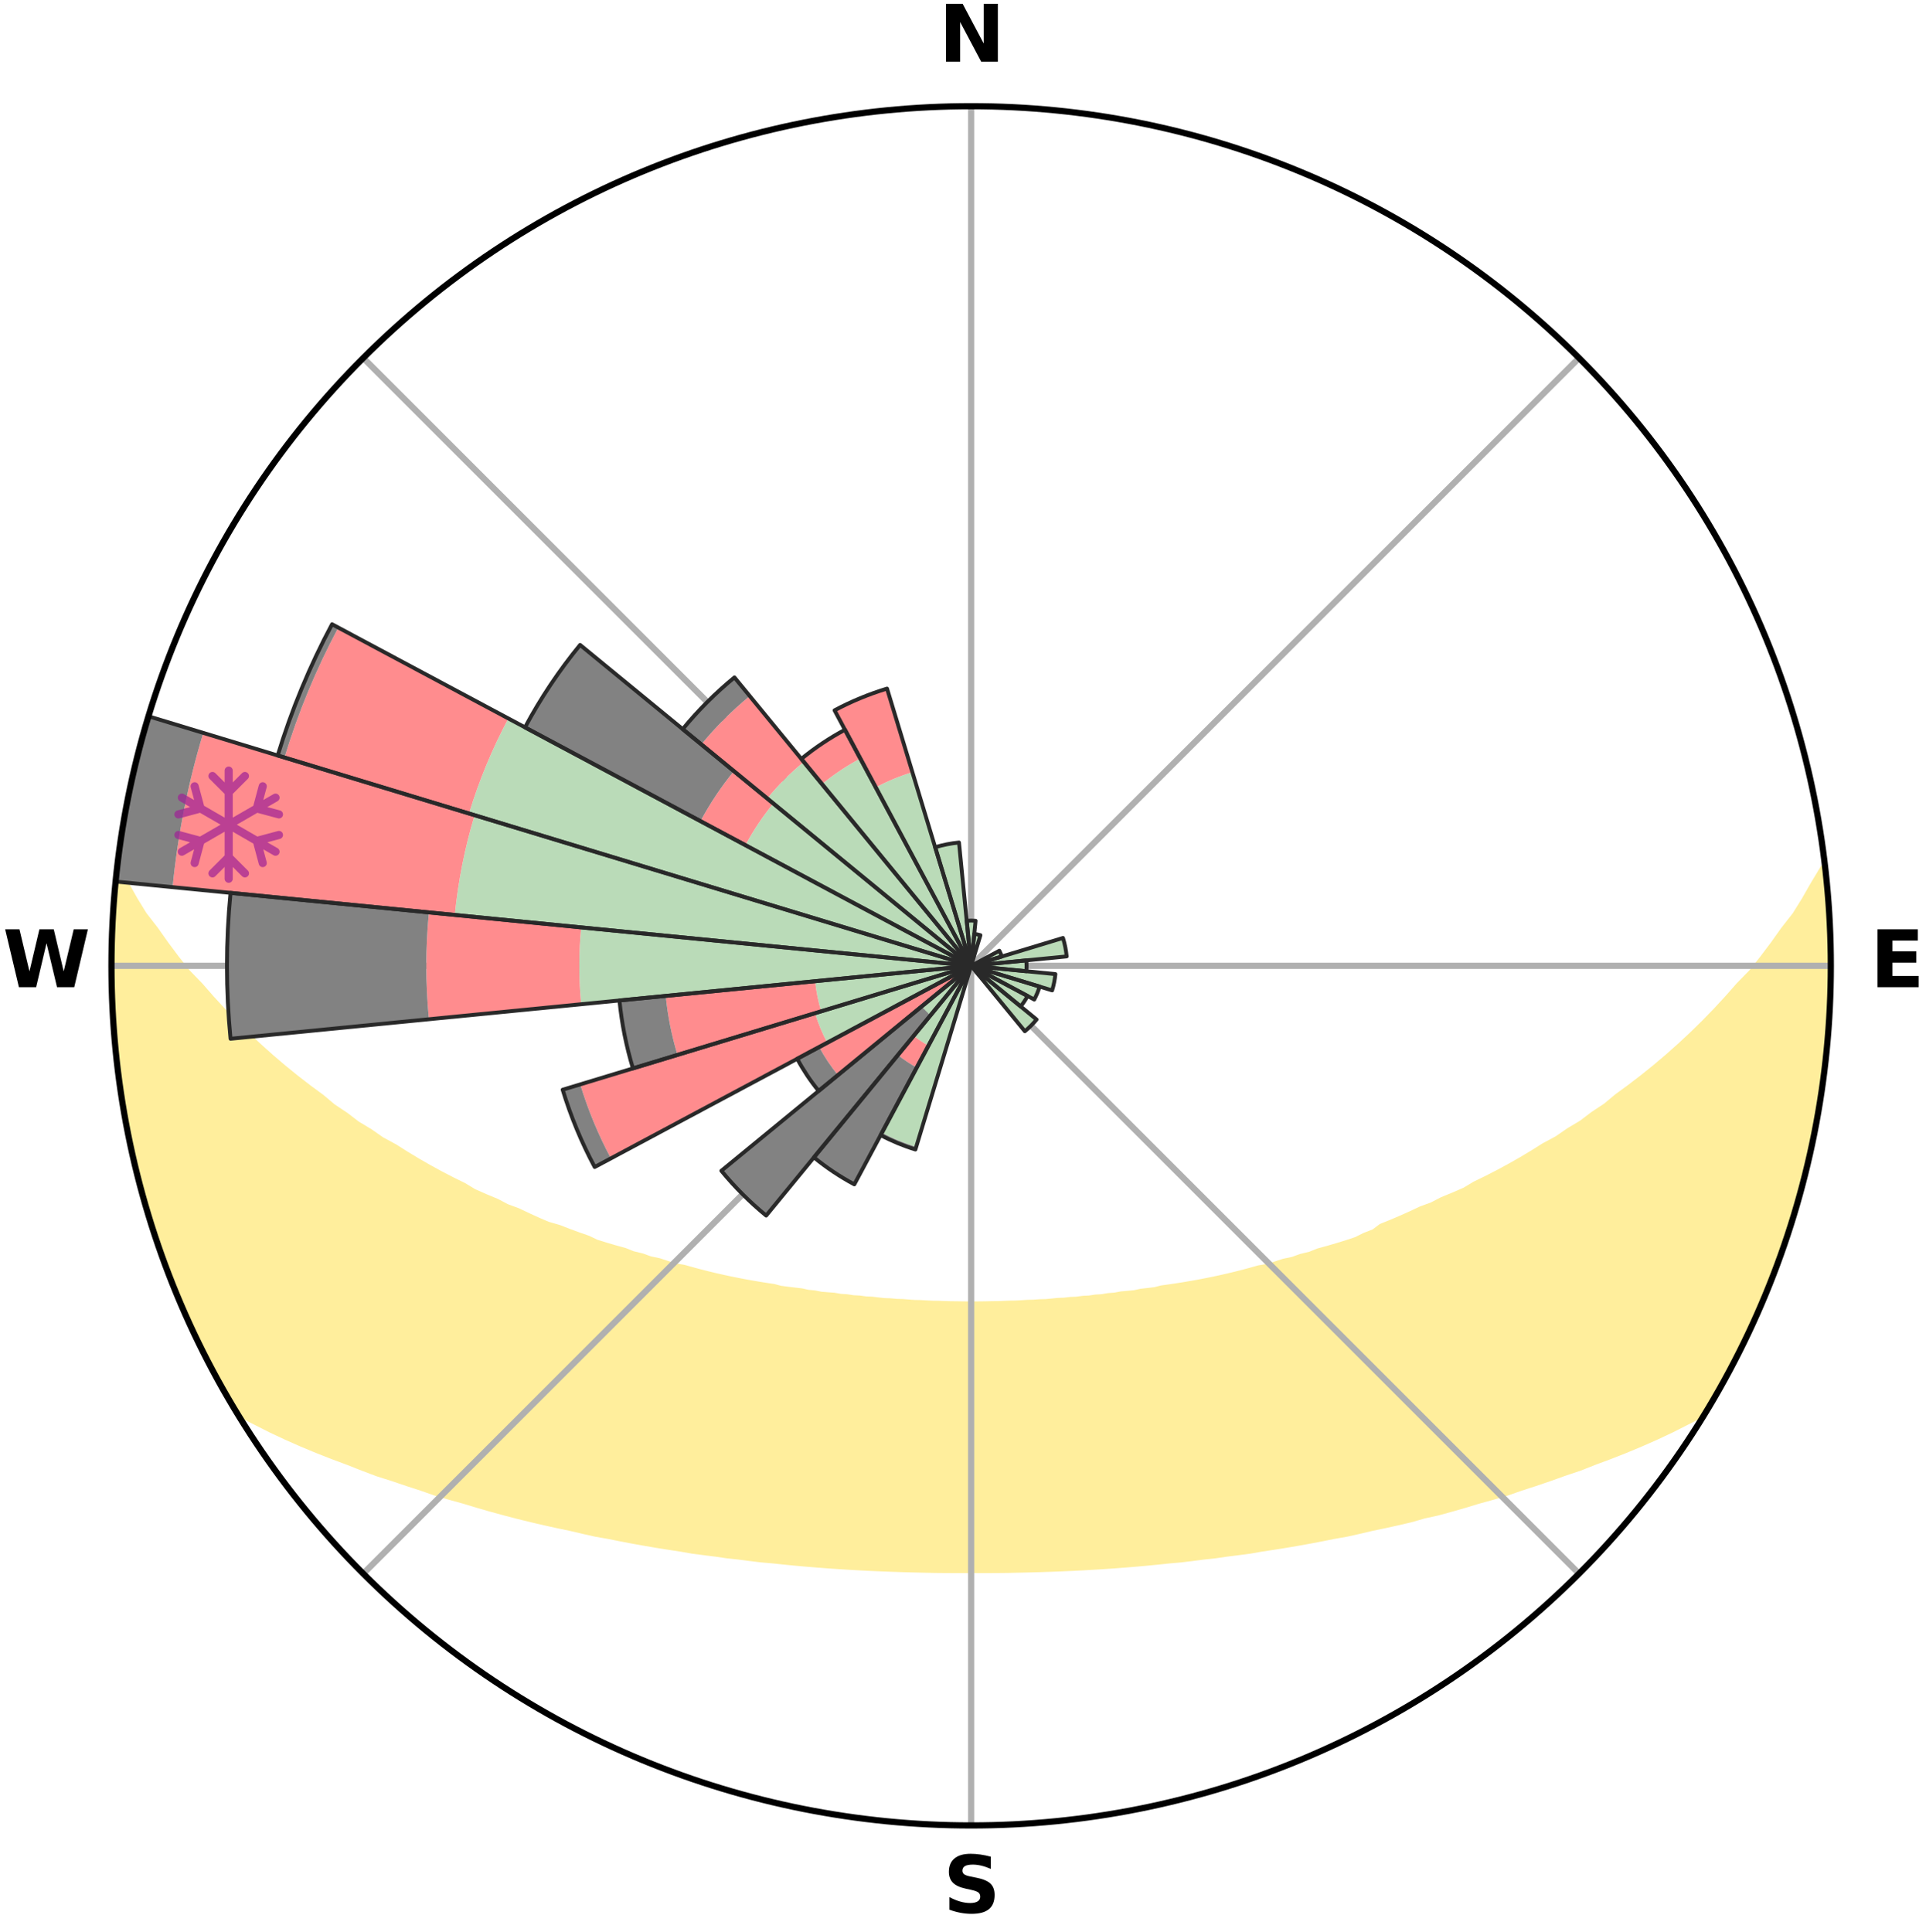 <?xml version="1.0" encoding="utf-8" standalone="no"?>
<!DOCTYPE svg PUBLIC "-//W3C//DTD SVG 1.1//EN"
  "http://www.w3.org/Graphics/SVG/1.1/DTD/svg11.dtd">
<svg xmlns:xlink="http://www.w3.org/1999/xlink" width="248.41pt" height="249.158pt" viewBox="0 0 248.41 249.158" xmlns="http://www.w3.org/2000/svg" version="1.1">
 <title>Ski Rose for たざわ湖スキー場, Tazawako Ski Resort</title>
 <defs>
  <style type="text/css">*{stroke-linejoin: round; stroke-linecap: butt}</style>
 </defs>
 <g id="figure_1">
  <g id="patch_1">
   <path d="M 0 249.158 
L 248.41 249.158 
L 248.41 0 
L 0 0 
z
" style="fill: #ffffff"/>
  </g>
  <g id="axes_1">
   <g id="patch_2">
    <path d="M 236.135 124.579 
C 236.135 110.018 233.267 95.599 227.695 82.147 
C 222.122 68.695 213.955 56.471 203.659 46.175 
C 193.363 35.879 181.139 27.711 167.687 22.139 
C 154.235 16.567 139.815 13.699 125.255 13.699 
C 110.694 13.699 96.275 16.567 82.823 22.139 
C 69.371 27.711 57.147 35.879 46.851 46.175 
C 36.555 56.471 28.387 68.695 22.815 82.147 
C 17.243 95.599 14.375 110.018 14.375 124.579 
C 14.375 139.14 17.243 153.559 22.815 167.011 
C 28.387 180.463 36.555 192.687 46.851 202.983 
C 57.147 213.279 69.371 221.447 82.823 227.019 
C 96.275 232.591 110.694 235.459 125.255 235.459 
C 139.815 235.459 154.235 232.591 167.687 227.019 
C 181.139 221.447 193.363 213.279 203.659 202.983 
C 213.955 192.687 222.122 180.463 227.695 167.011 
C 233.267 153.559 236.135 139.14 236.135 124.579 
M 125.255 124.579 
C 125.255 124.579 125.255 124.579 125.255 124.579 
C 125.255 124.579 125.255 124.579 125.255 124.579 
C 125.255 124.579 125.255 124.579 125.255 124.579 
C 125.255 124.579 125.255 124.579 125.255 124.579 
C 125.255 124.579 125.255 124.579 125.255 124.579 
C 125.255 124.579 125.255 124.579 125.255 124.579 
C 125.255 124.579 125.255 124.579 125.255 124.579 
C 125.255 124.579 125.255 124.579 125.255 124.579 
C 125.255 124.579 125.255 124.579 125.255 124.579 
C 125.255 124.579 125.255 124.579 125.255 124.579 
C 125.255 124.579 125.255 124.579 125.255 124.579 
C 125.255 124.579 125.255 124.579 125.255 124.579 
C 125.255 124.579 125.255 124.579 125.255 124.579 
C 125.255 124.579 125.255 124.579 125.255 124.579 
C 125.255 124.579 125.255 124.579 125.255 124.579 
C 125.255 124.579 125.255 124.579 125.255 124.579 
z
" style="fill: #ffffff"/>
   </g>
   <g id="PolyCollection_1">
    <defs>
     <path id="m632251b19d" d="M 235.249 -137.111 
L 235.249 -137.111 
L 234.006 -135.051 
L 232.862 -133.048 
L 231.644 -131.086 
L 230.137 -129.158 
L 228.81 -127.291 
L 227.442 -125.471 
L 226.038 -123.7 
L 224.365 -121.984 
L 222.896 -120.316 
L 221.399 -118.699 
L 219.876 -117.132 
L 218.328 -115.617 
L 216.759 -114.153 
L 215.17 -112.742 
L 213.562 -111.381 
L 211.938 -110.073 
L 210.3 -108.817 
L 208.649 -107.612 
L 207.212 -106.409 
L 205.54 -105.304 
L 204.082 -104.193 
L 202.395 -103.186 
L 200.921 -102.166 
L 199.226 -101.256 
L 197.743 -100.325 
L 196.256 -99.436 
L 194.767 -98.59 
L 193.277 -97.784 
L 191.788 -97.02 
L 190.3 -96.296 
L 189.012 -95.523 
L 187.529 -94.876 
L 186.052 -94.267 
L 184.767 -93.599 
L 183.302 -93.062 
L 182.025 -92.46 
L 180.751 -91.889 
L 179.482 -91.349 
L 178.218 -90.838 
L 177.289 -90.138 
L 176.06 -89.661 
L 174.971 -89.117 
L 173.73 -88.709 
L 172.499 -88.327 
L 171.277 -87.971 
L 170.066 -87.639 
L 169.003 -87.215 
L 167.811 -86.928 
L 166.76 -86.546 
L 165.59 -86.302 
L 164.554 -85.96 
L 163.523 -85.637 
L 162.387 -85.45 
L 161.373 -85.163 
L 160.366 -84.893 
L 159.367 -84.639 
L 158.375 -84.401 
L 157.392 -84.178 
L 156.416 -83.969 
L 155.449 -83.774 
L 154.491 -83.592 
L 153.541 -83.423 
L 152.6 -83.265 
L 151.668 -83.118 
L 150.746 -82.982 
L 149.832 -82.855 
L 148.985 -82.637 
L 148.086 -82.53 
L 147.196 -82.431 
L 146.362 -82.245 
L 145.487 -82.162 
L 144.62 -82.086 
L 143.8 -81.929 
L 142.947 -81.865 
L 142.135 -81.726 
L 141.296 -81.674 
L 140.492 -81.552 
L 139.666 -81.51 
L 138.868 -81.402 
L 138.055 -81.368 
L 137.264 -81.275 
L 136.461 -81.247 
L 135.677 -81.166 
L 134.895 -81.094 
L 134.106 -81.075 
L 133.329 -81.014 
L 132.548 -80.998 
L 131.776 -80.948 
L 131.005 -80.904 
L 130.232 -80.894 
L 129.465 -80.86 
L 128.698 -80.833 
L 127.931 -80.826 
L 127.166 -80.808 
L 126.401 -80.797 
L 125.637 -80.793 
L 124.873 -80.792 
L 124.108 -80.8 
L 123.344 -80.813 
L 122.578 -80.82 
L 121.813 -80.843 
L 121.046 -80.872 
L 120.276 -80.882 
L 119.507 -80.921 
L 118.737 -80.966 
L 117.959 -80.981 
L 117.185 -81.037 
L 116.409 -81.1 
L 115.621 -81.122 
L 114.839 -81.196 
L 114.042 -81.222 
L 113.255 -81.309 
L 112.466 -81.403 
L 111.653 -81.44 
L 110.857 -81.549 
L 110.033 -81.593 
L 109.229 -81.717 
L 108.392 -81.771 
L 107.581 -81.912 
L 106.731 -81.977 
L 105.872 -82.047 
L 105.048 -82.214 
L 104.174 -82.298 
L 103.342 -82.485 
L 102.454 -82.586 
L 101.557 -82.694 
L 100.652 -82.811 
L 99.8 -83.041 
L 98.88 -83.179 
L 97.95 -83.327 
L 97.012 -83.485 
L 96.065 -83.656 
L 95.108 -83.839 
L 94.144 -84.034 
L 93.171 -84.244 
L 92.189 -84.467 
L 91.2 -84.706 
L 90.203 -84.96 
L 89.199 -85.231 
L 88.187 -85.518 
L 87.054 -85.706 
L 86.026 -86.029 
L 84.991 -86.371 
L 83.824 -86.615 
L 82.776 -86.997 
L 81.587 -87.283 
L 80.526 -87.707 
L 79.318 -88.039 
L 78.099 -88.395 
L 76.87 -88.776 
L 75.788 -89.295 
L 74.545 -89.727 
L 73.295 -90.187 
L 72.037 -90.676 
L 70.603 -91.088 
L 69.33 -91.637 
L 68.054 -92.216 
L 66.774 -92.827 
L 65.307 -93.372 
L 64.021 -94.049 
L 62.542 -94.666 
L 61.057 -95.323 
L 59.767 -96.104 
L 58.278 -96.837 
L 56.788 -97.609 
L 55.298 -98.423 
L 53.808 -99.278 
L 52.321 -100.176 
L 50.837 -101.115 
L 49.142 -102.034 
L 47.669 -103.063 
L 45.982 -104.078 
L 44.524 -105.197 
L 42.852 -106.311 
L 41.416 -107.522 
L 39.767 -108.735 
L 38.13 -109.999 
L 36.507 -111.316 
L 34.901 -112.684 
L 33.314 -114.104 
L 31.746 -115.575 
L 30.201 -117.098 
L 28.68 -118.672 
L 27.186 -120.297 
L 25.72 -121.973 
L 24.051 -123.696 
L 22.65 -125.474 
L 21.287 -127.302 
L 19.966 -129.176 
L 18.468 -131.11 
L 17.261 -133.078 
L 16.136 -135.086 
L 15.116 -137.128 
L 15.116 -137.128 
L 15.116 -137.128 
L 14.912 -135.204 
L 14.74 -133.277 
L 14.604 -131.347 
L 14.498 -129.415 
L 14.425 -127.481 
L 14.384 -125.547 
L 14.38 -123.611 
L 14.598 -121.681 
L 14.652 -119.75 
L 14.737 -117.82 
L 14.852 -115.89 
L 14.998 -113.962 
L 15.173 -112.037 
L 15.378 -110.113 
L 15.612 -108.193 
L 15.896 -106.279 
L 16.364 -104.397 
L 16.686 -102.49 
L 17.038 -100.588 
L 17.448 -98.697 
L 18.021 -96.847 
L 18.432 -94.954 
L 19.086 -93.13 
L 19.586 -91.262 
L 20.116 -89.4 
L 20.821 -87.597 
L 21.412 -85.754 
L 22.174 -83.974 
L 22.829 -82.153 
L 23.654 -80.402 
L 24.377 -78.606 
L 25.246 -76.877 
L 26.025 -75.105 
L 26.983 -73.422 
L 27.815 -71.674 
L 28.792 -70.003 
L 29.718 -68.304 
L 31.04 -66.844 
L 33.036 -65.829 
L 34.996 -64.838 
L 36.976 -63.907 
L 38.965 -63.029 
L 40.955 -62.201 
L 42.942 -61.419 
L 44.923 -60.681 
L 46.827 -59.928 
L 48.72 -59.213 
L 50.673 -58.595 
L 52.55 -57.957 
L 54.412 -57.352 
L 56.204 -56.723 
L 58.047 -56.188 
L 59.874 -55.682 
L 61.633 -55.148 
L 63.382 -54.644 
L 65.119 -54.169 
L 66.844 -53.721 
L 68.556 -53.299 
L 70.256 -52.903 
L 71.942 -52.53 
L 73.614 -52.181 
L 75.235 -51.8 
L 76.844 -51.438 
L 78.477 -51.153 
L 80.065 -50.835 
L 81.639 -50.534 
L 83.204 -50.255 
L 84.756 -49.989 
L 86.299 -49.745 
L 87.828 -49.512 
L 89.325 -49.25 
L 90.836 -49.053 
L 92.333 -48.865 
L 93.804 -48.649 
L 95.283 -48.491 
L 96.736 -48.303 
L 98.182 -48.128 
L 99.632 -48.001 
L 101.062 -47.85 
L 102.485 -47.711 
L 103.902 -47.583 
L 105.312 -47.466 
L 106.716 -47.359 
L 108.114 -47.263 
L 109.507 -47.176 
L 110.894 -47.097 
L 112.277 -47.028 
L 113.656 -46.967 
L 115.03 -46.914 
L 116.401 -46.869 
L 117.769 -46.831 
L 119.133 -46.798 
L 120.496 -46.771 
L 121.857 -46.757 
L 123.217 -46.75 
L 124.576 -46.749 
L 125.934 -46.749 
L 127.293 -46.75 
L 128.653 -46.757 
L 130.014 -46.771 
L 131.376 -46.8 
L 132.741 -46.831 
L 134.109 -46.868 
L 135.48 -46.913 
L 136.854 -46.966 
L 138.233 -47.027 
L 139.615 -47.097 
L 141.003 -47.175 
L 142.396 -47.262 
L 143.794 -47.359 
L 145.198 -47.465 
L 146.608 -47.582 
L 148.025 -47.71 
L 149.448 -47.849 
L 150.878 -47.999 
L 152.328 -48.126 
L 153.774 -48.301 
L 155.227 -48.489 
L 156.707 -48.647 
L 158.177 -48.863 
L 159.675 -49.051 
L 161.186 -49.249 
L 162.683 -49.511 
L 164.212 -49.742 
L 165.755 -49.988 
L 167.307 -50.252 
L 168.872 -50.532 
L 170.447 -50.833 
L 172.034 -51.151 
L 173.667 -51.436 
L 175.276 -51.798 
L 176.897 -52.179 
L 178.569 -52.528 
L 180.256 -52.901 
L 181.955 -53.297 
L 183.619 -53.778 
L 185.393 -54.167 
L 187.13 -54.642 
L 188.878 -55.146 
L 190.638 -55.68 
L 192.465 -56.185 
L 194.308 -56.721 
L 196.1 -57.35 
L 197.963 -57.954 
L 199.839 -58.593 
L 201.723 -59.269 
L 203.686 -59.926 
L 205.589 -60.679 
L 207.57 -61.417 
L 209.557 -62.199 
L 211.548 -63.027 
L 213.537 -63.905 
L 215.517 -64.836 
L 217.476 -65.828 
L 219.473 -66.842 
L 220.79 -68.304 
L 221.75 -69.985 
L 222.666 -71.689 
L 223.582 -73.393 
L 224.461 -75.117 
L 225.333 -76.844 
L 226.133 -78.606 
L 226.855 -80.402 
L 227.67 -82.157 
L 228.411 -83.945 
L 229.106 -85.751 
L 229.742 -87.578 
L 230.333 -89.42 
L 230.982 -91.243 
L 231.505 -93.106 
L 232.073 -94.956 
L 232.515 -96.84 
L 233.045 -98.701 
L 233.455 -100.592 
L 233.889 -102.477 
L 234.191 -104.389 
L 234.534 -106.292 
L 234.835 -108.202 
L 235.095 -110.118 
L 235.421 -112.027 
L 235.604 -113.954 
L 235.746 -115.883 
L 235.849 -117.815 
L 235.915 -119.748 
L 236.063 -121.677 
L 236.056 -123.612 
L 236.091 -125.546 
L 236.013 -127.479 
L 236.023 -129.415 
L 235.877 -131.345 
L 235.778 -133.277 
L 235.569 -135.201 
L 235.249 -137.111 
z
" style="stroke: #ffee9c"/>
    </defs>
    <g clip-path="url(#pe48473d8b5)">
     <use xlink:href="#m632251b19d" x="0" y="249.158" style="fill: #ffee9c; stroke: #ffee9c"/>
    </g>
   </g>
   <g id="matplotlib.axis_1">
    <g id="xtick_1">
     <g id="line2d_1">
      <path d="M 125.255 124.579 
L 125.255 13.699 
" clip-path="url(#pe48473d8b5)" style="fill: none; stroke: #b0b0b0; stroke-width: 0.8; stroke-linecap: square"/>
     </g>
     <g id="text_1">
      <!-- N -->
      <g transform="translate(121.07 7.958) scale(0.1 -0.1)">
       <defs>
        <path id="DejaVuSans-Bold-4e" d="M 588 4666 
L 1931 4666 
L 3628 1466 
L 3628 4666 
L 4769 4666 
L 4769 0 
L 3425 0 
L 1728 3200 
L 1728 0 
L 588 0 
L 588 4666 
z
" transform="scale(0.016)"/>
       </defs>
       <use xlink:href="#DejaVuSans-Bold-4e"/>
      </g>
     </g>
    </g>
    <g id="xtick_2">
     <g id="line2d_2">
      <path d="M 125.255 124.579 
L 203.659 46.175 
" clip-path="url(#pe48473d8b5)" style="fill: none; stroke: #b0b0b0; stroke-width: 0.8; stroke-linecap: square"/>
     </g>
    </g>
    <g id="xtick_3">
     <g id="line2d_3">
      <path d="M 125.255 124.579 
L 236.135 124.579 
" clip-path="url(#pe48473d8b5)" style="fill: none; stroke: #b0b0b0; stroke-width: 0.8; stroke-linecap: square"/>
     </g>
     <g id="text_2">
      <!-- E -->
      <g transform="translate(241.219 127.338) scale(0.1 -0.1)">
       <defs>
        <path id="DejaVuSans-Bold-45" d="M 588 4666 
L 3834 4666 
L 3834 3756 
L 1791 3756 
L 1791 2888 
L 3713 2888 
L 3713 1978 
L 1791 1978 
L 1791 909 
L 3903 909 
L 3903 0 
L 588 0 
L 588 4666 
z
" transform="scale(0.016)"/>
       </defs>
       <use xlink:href="#DejaVuSans-Bold-45"/>
      </g>
     </g>
    </g>
    <g id="xtick_4">
     <g id="line2d_4">
      <path d="M 125.255 124.579 
L 203.659 202.983 
" clip-path="url(#pe48473d8b5)" style="fill: none; stroke: #b0b0b0; stroke-width: 0.8; stroke-linecap: square"/>
     </g>
    </g>
    <g id="xtick_5">
     <g id="line2d_5">
      <path d="M 125.255 124.579 
L 125.255 235.459 
" clip-path="url(#pe48473d8b5)" style="fill: none; stroke: #b0b0b0; stroke-width: 0.8; stroke-linecap: square"/>
     </g>
     <g id="text_3">
      <!-- S -->
      <g transform="translate(121.654 246.718) scale(0.1 -0.1)">
       <defs>
        <path id="DejaVuSans-Bold-53" d="M 3834 4519 
L 3834 3531 
Q 3450 3703 3084 3790 
Q 2719 3878 2394 3878 
Q 1963 3878 1756 3759 
Q 1550 3641 1550 3391 
Q 1550 3203 1689 3098 
Q 1828 2994 2194 2919 
L 2706 2816 
Q 3484 2659 3812 2340 
Q 4141 2022 4141 1434 
Q 4141 663 3683 286 
Q 3225 -91 2284 -91 
Q 1841 -91 1394 -6 
Q 947 78 500 244 
L 500 1259 
Q 947 1022 1364 901 
Q 1781 781 2169 781 
Q 2563 781 2772 912 
Q 2981 1044 2981 1288 
Q 2981 1506 2839 1625 
Q 2697 1744 2272 1838 
L 1806 1941 
Q 1106 2091 782 2419 
Q 459 2747 459 3303 
Q 459 4000 909 4375 
Q 1359 4750 2203 4750 
Q 2588 4750 2994 4692 
Q 3400 4634 3834 4519 
z
" transform="scale(0.016)"/>
       </defs>
       <use xlink:href="#DejaVuSans-Bold-53"/>
      </g>
     </g>
    </g>
    <g id="xtick_6">
     <g id="line2d_6">
      <path d="M 125.255 124.579 
L 46.851 202.983 
" clip-path="url(#pe48473d8b5)" style="fill: none; stroke: #b0b0b0; stroke-width: 0.8; stroke-linecap: square"/>
     </g>
    </g>
    <g id="xtick_7">
     <g id="line2d_7">
      <path d="M 125.255 124.579 
L 14.375 124.579 
" clip-path="url(#pe48473d8b5)" style="fill: none; stroke: #b0b0b0; stroke-width: 0.8; stroke-linecap: square"/>
     </g>
     <g id="text_4">
      <!-- W -->
      <g transform="translate(0.36 127.338) scale(0.1 -0.1)">
       <defs>
        <path id="DejaVuSans-Bold-57" d="M 191 4666 
L 1344 4666 
L 2150 1275 
L 2950 4666 
L 4109 4666 
L 4909 1275 
L 5716 4666 
L 6859 4666 
L 5759 0 
L 4372 0 
L 3525 3547 
L 2688 0 
L 1300 0 
L 191 4666 
z
" transform="scale(0.016)"/>
       </defs>
       <use xlink:href="#DejaVuSans-Bold-57"/>
      </g>
     </g>
    </g>
    <g id="xtick_8">
     <g id="line2d_8">
      <path d="M 125.255 124.579 
L 46.851 46.175 
" clip-path="url(#pe48473d8b5)" style="fill: none; stroke: #b0b0b0; stroke-width: 0.8; stroke-linecap: square"/>
     </g>
    </g>
   </g>
   <g id="matplotlib.axis_2"/>
   <g id="patch_3">
    <path d="M 125.255 124.579 
C 125.255 124.579 125.255 124.579 125.255 124.579 
C 125.255 124.579 125.255 124.579 125.255 124.579 
L 125.255 124.579 
C 125.255 124.579 125.255 124.579 125.255 124.579 
C 125.255 124.579 125.255 124.579 125.255 124.579 
z
" clip-path="url(#pe48473d8b5)" style="fill: #d9d9d9"/>
   </g>
   <g id="patch_4">
    <path d="M 125.255 124.579 
C 125.255 124.579 125.255 124.579 125.255 124.579 
C 125.255 124.579 125.255 124.579 125.255 124.579 
L 125.255 124.579 
C 125.255 124.579 125.255 124.579 125.255 124.579 
C 125.255 124.579 125.255 124.579 125.255 124.579 
z
" clip-path="url(#pe48473d8b5)" style="fill: #d9d9d9"/>
   </g>
   <g id="patch_5">
    <path d="M 125.255 124.579 
C 125.255 124.579 125.255 124.579 125.255 124.579 
C 125.255 124.579 125.255 124.579 125.255 124.579 
L 125.255 124.579 
C 125.255 124.579 125.255 124.579 125.255 124.579 
C 125.255 124.579 125.255 124.579 125.255 124.579 
z
" clip-path="url(#pe48473d8b5)" style="fill: #d9d9d9"/>
   </g>
   <g id="patch_6">
    <path d="M 125.255 124.579 
C 125.255 124.579 125.255 124.579 125.255 124.579 
C 125.255 124.579 125.255 124.579 125.255 124.579 
L 125.255 124.579 
C 125.255 124.579 125.255 124.579 125.255 124.579 
C 125.255 124.579 125.255 124.579 125.255 124.579 
z
" clip-path="url(#pe48473d8b5)" style="fill: #d9d9d9"/>
   </g>
   <g id="patch_7">
    <path d="M 125.255 124.579 
C 125.255 124.579 125.255 124.579 125.255 124.579 
C 125.255 124.579 125.255 124.579 125.255 124.579 
L 125.255 124.579 
C 125.255 124.579 125.255 124.579 125.255 124.579 
C 125.255 124.579 125.255 124.579 125.255 124.579 
z
" clip-path="url(#pe48473d8b5)" style="fill: #d9d9d9"/>
   </g>
   <g id="patch_8">
    <path d="M 125.255 124.579 
C 125.255 124.579 125.255 124.579 125.255 124.579 
C 125.255 124.579 125.255 124.579 125.255 124.579 
L 125.255 124.579 
C 125.255 124.579 125.255 124.579 125.255 124.579 
C 125.255 124.579 125.255 124.579 125.255 124.579 
z
" clip-path="url(#pe48473d8b5)" style="fill: #d9d9d9"/>
   </g>
   <g id="patch_9">
    <path d="M 125.255 124.579 
C 125.255 124.579 125.255 124.579 125.255 124.579 
C 125.255 124.579 125.255 124.579 125.255 124.579 
L 125.255 124.579 
C 125.255 124.579 125.255 124.579 125.255 124.579 
C 125.255 124.579 125.255 124.579 125.255 124.579 
z
" clip-path="url(#pe48473d8b5)" style="fill: #d9d9d9"/>
   </g>
   <g id="patch_10">
    <path d="M 125.255 124.579 
C 125.255 124.579 125.255 124.579 125.255 124.579 
C 125.255 124.579 125.255 124.579 125.255 124.579 
L 125.255 124.579 
C 125.255 124.579 125.255 124.579 125.255 124.579 
C 125.255 124.579 125.255 124.579 125.255 124.579 
z
" clip-path="url(#pe48473d8b5)" style="fill: #d9d9d9"/>
   </g>
   <g id="patch_11">
    <path d="M 125.255 124.579 
C 125.255 124.579 125.255 124.579 125.255 124.579 
C 125.255 124.579 125.255 124.579 125.255 124.579 
L 125.255 124.579 
C 125.255 124.579 125.255 124.579 125.255 124.579 
C 125.255 124.579 125.255 124.579 125.255 124.579 
z
" clip-path="url(#pe48473d8b5)" style="fill: #d9d9d9"/>
   </g>
   <g id="patch_12">
    <path d="M 125.255 124.579 
C 125.255 124.579 125.255 124.579 125.255 124.579 
C 125.255 124.579 125.255 124.579 125.255 124.579 
L 125.255 124.579 
C 125.255 124.579 125.255 124.579 125.255 124.579 
C 125.255 124.579 125.255 124.579 125.255 124.579 
z
" clip-path="url(#pe48473d8b5)" style="fill: #d9d9d9"/>
   </g>
   <g id="patch_13">
    <path d="M 125.255 124.579 
C 125.255 124.579 125.255 124.579 125.255 124.579 
C 125.255 124.579 125.255 124.579 125.255 124.579 
L 125.255 124.579 
C 125.255 124.579 125.255 124.579 125.255 124.579 
C 125.255 124.579 125.255 124.579 125.255 124.579 
z
" clip-path="url(#pe48473d8b5)" style="fill: #d9d9d9"/>
   </g>
   <g id="patch_14">
    <path d="M 125.255 124.579 
C 125.255 124.579 125.255 124.579 125.255 124.579 
C 125.255 124.579 125.255 124.579 125.255 124.579 
L 125.255 124.579 
C 125.255 124.579 125.255 124.579 125.255 124.579 
C 125.255 124.579 125.255 124.579 125.255 124.579 
z
" clip-path="url(#pe48473d8b5)" style="fill: #d9d9d9"/>
   </g>
   <g id="patch_15">
    <path d="M 125.255 124.579 
C 125.255 124.579 125.255 124.579 125.255 124.579 
C 125.255 124.579 125.255 124.579 125.255 124.579 
L 125.255 124.579 
C 125.255 124.579 125.255 124.579 125.255 124.579 
C 125.255 124.579 125.255 124.579 125.255 124.579 
z
" clip-path="url(#pe48473d8b5)" style="fill: #d9d9d9"/>
   </g>
   <g id="patch_16">
    <path d="M 125.255 124.579 
C 125.255 124.579 125.255 124.579 125.255 124.579 
C 125.255 124.579 125.255 124.579 125.255 124.579 
L 125.255 124.579 
C 125.255 124.579 125.255 124.579 125.255 124.579 
C 125.255 124.579 125.255 124.579 125.255 124.579 
z
" clip-path="url(#pe48473d8b5)" style="fill: #d9d9d9"/>
   </g>
   <g id="patch_17">
    <path d="M 125.255 124.579 
C 125.255 124.579 125.255 124.579 125.255 124.579 
C 125.255 124.579 125.255 124.579 125.255 124.579 
L 125.255 124.579 
C 125.255 124.579 125.255 124.579 125.255 124.579 
C 125.255 124.579 125.255 124.579 125.255 124.579 
z
" clip-path="url(#pe48473d8b5)" style="fill: #d9d9d9"/>
   </g>
   <g id="patch_18">
    <path d="M 125.255 124.579 
C 125.255 124.579 125.255 124.579 125.255 124.579 
C 125.255 124.579 125.255 124.579 125.255 124.579 
L 125.255 124.579 
C 125.255 124.579 125.255 124.579 125.255 124.579 
C 125.255 124.579 125.255 124.579 125.255 124.579 
z
" clip-path="url(#pe48473d8b5)" style="fill: #d9d9d9"/>
   </g>
   <g id="patch_19">
    <path d="M 125.255 124.579 
C 125.255 124.579 125.255 124.579 125.255 124.579 
C 125.255 124.579 125.255 124.579 125.255 124.579 
L 125.255 124.579 
C 125.255 124.579 125.255 124.579 125.255 124.579 
C 125.255 124.579 125.255 124.579 125.255 124.579 
z
" clip-path="url(#pe48473d8b5)" style="fill: #d9d9d9"/>
   </g>
   <g id="patch_20">
    <path d="M 125.255 124.579 
C 125.255 124.579 125.255 124.579 125.255 124.579 
C 125.255 124.579 125.255 124.579 125.255 124.579 
L 125.255 124.579 
C 125.255 124.579 125.255 124.579 125.255 124.579 
C 125.255 124.579 125.255 124.579 125.255 124.579 
z
" clip-path="url(#pe48473d8b5)" style="fill: #d9d9d9"/>
   </g>
   <g id="patch_21">
    <path d="M 125.255 124.579 
C 125.255 124.579 125.255 124.579 125.255 124.579 
C 125.255 124.579 125.255 124.579 125.255 124.579 
L 125.255 124.579 
C 125.255 124.579 125.255 124.579 125.255 124.579 
C 125.255 124.579 125.255 124.579 125.255 124.579 
z
" clip-path="url(#pe48473d8b5)" style="fill: #d9d9d9"/>
   </g>
   <g id="patch_22">
    <path d="M 125.255 124.579 
C 125.255 124.579 125.255 124.579 125.255 124.579 
C 125.255 124.579 125.255 124.579 125.255 124.579 
L 125.255 124.579 
C 125.255 124.579 125.255 124.579 125.255 124.579 
C 125.255 124.579 125.255 124.579 125.255 124.579 
z
" clip-path="url(#pe48473d8b5)" style="fill: #d9d9d9"/>
   </g>
   <g id="patch_23">
    <path d="M 125.255 124.579 
C 125.255 124.579 125.255 124.579 125.255 124.579 
C 125.255 124.579 125.255 124.579 125.255 124.579 
L 125.255 124.579 
C 125.255 124.579 125.255 124.579 125.255 124.579 
C 125.255 124.579 125.255 124.579 125.255 124.579 
z
" clip-path="url(#pe48473d8b5)" style="fill: #d9d9d9"/>
   </g>
   <g id="patch_24">
    <path d="M 125.255 124.579 
C 125.255 124.579 125.255 124.579 125.255 124.579 
C 125.255 124.579 125.255 124.579 125.255 124.579 
L 125.255 124.579 
C 125.255 124.579 125.255 124.579 125.255 124.579 
C 125.255 124.579 125.255 124.579 125.255 124.579 
z
" clip-path="url(#pe48473d8b5)" style="fill: #d9d9d9"/>
   </g>
   <g id="patch_25">
    <path d="M 125.255 124.579 
C 125.255 124.579 125.255 124.579 125.255 124.579 
C 125.255 124.579 125.255 124.579 125.255 124.579 
L 125.255 124.579 
C 125.255 124.579 125.255 124.579 125.255 124.579 
C 125.255 124.579 125.255 124.579 125.255 124.579 
z
" clip-path="url(#pe48473d8b5)" style="fill: #d9d9d9"/>
   </g>
   <g id="patch_26">
    <path d="M 125.255 124.579 
C 125.255 124.579 125.255 124.579 125.255 124.579 
C 125.255 124.579 125.255 124.579 125.255 124.579 
L 125.255 124.579 
C 125.255 124.579 125.255 124.579 125.255 124.579 
C 125.255 124.579 125.255 124.579 125.255 124.579 
z
" clip-path="url(#pe48473d8b5)" style="fill: #d9d9d9"/>
   </g>
   <g id="patch_27">
    <path d="M 125.255 124.579 
C 125.255 124.579 125.255 124.579 125.255 124.579 
C 125.255 124.579 125.255 124.579 125.255 124.579 
L 125.255 124.579 
C 125.255 124.579 125.255 124.579 125.255 124.579 
C 125.255 124.579 125.255 124.579 125.255 124.579 
z
" clip-path="url(#pe48473d8b5)" style="fill: #d9d9d9"/>
   </g>
   <g id="patch_28">
    <path d="M 125.255 124.579 
C 125.255 124.579 125.255 124.579 125.255 124.579 
C 125.255 124.579 125.255 124.579 125.255 124.579 
L 125.255 124.579 
C 125.255 124.579 125.255 124.579 125.255 124.579 
C 125.255 124.579 125.255 124.579 125.255 124.579 
z
" clip-path="url(#pe48473d8b5)" style="fill: #d9d9d9"/>
   </g>
   <g id="patch_29">
    <path d="M 125.255 124.579 
C 125.255 124.579 125.255 124.579 125.255 124.579 
C 125.255 124.579 125.255 124.579 125.255 124.579 
L 125.255 124.579 
C 125.255 124.579 125.255 124.579 125.255 124.579 
C 125.255 124.579 125.255 124.579 125.255 124.579 
z
" clip-path="url(#pe48473d8b5)" style="fill: #d9d9d9"/>
   </g>
   <g id="patch_30">
    <path d="M 125.255 124.579 
C 125.255 124.579 125.255 124.579 125.255 124.579 
C 125.255 124.579 125.255 124.579 125.255 124.579 
L 125.255 124.579 
C 125.255 124.579 125.255 124.579 125.255 124.579 
C 125.255 124.579 125.255 124.579 125.255 124.579 
z
" clip-path="url(#pe48473d8b5)" style="fill: #d9d9d9"/>
   </g>
   <g id="patch_31">
    <path d="M 125.255 124.579 
C 125.255 124.579 125.255 124.579 125.255 124.579 
C 125.255 124.579 125.255 124.579 125.255 124.579 
L 125.255 124.579 
C 125.255 124.579 125.255 124.579 125.255 124.579 
C 125.255 124.579 125.255 124.579 125.255 124.579 
z
" clip-path="url(#pe48473d8b5)" style="fill: #d9d9d9"/>
   </g>
   <g id="patch_32">
    <path d="M 125.255 124.579 
C 125.255 124.579 125.255 124.579 125.255 124.579 
C 125.255 124.579 125.255 124.579 125.255 124.579 
L 125.255 124.579 
C 125.255 124.579 125.255 124.579 125.255 124.579 
C 125.255 124.579 125.255 124.579 125.255 124.579 
z
" clip-path="url(#pe48473d8b5)" style="fill: #d9d9d9"/>
   </g>
   <g id="patch_33">
    <path d="M 125.255 124.579 
C 125.255 124.579 125.255 124.579 125.255 124.579 
C 125.255 124.579 125.255 124.579 125.255 124.579 
L 125.255 124.579 
C 125.255 124.579 125.255 124.579 125.255 124.579 
C 125.255 124.579 125.255 124.579 125.255 124.579 
z
" clip-path="url(#pe48473d8b5)" style="fill: #d9d9d9"/>
   </g>
   <g id="patch_34">
    <path d="M 125.255 124.579 
C 125.255 124.579 125.255 124.579 125.255 124.579 
C 125.255 124.579 125.255 124.579 125.255 124.579 
L 125.255 124.579 
C 125.255 124.579 125.255 124.579 125.255 124.579 
C 125.255 124.579 125.255 124.579 125.255 124.579 
z
" clip-path="url(#pe48473d8b5)" style="fill: #d9d9d9"/>
   </g>
   <g id="patch_35">
    <path d="M 125.255 124.579 
C 125.255 124.579 125.255 124.579 125.255 124.579 
C 125.255 124.579 125.255 124.579 125.255 124.579 
L 125.827 118.771 
C 125.637 118.753 125.446 118.743 125.255 118.743 
C 125.064 118.743 124.873 118.753 124.683 118.771 
z
" clip-path="url(#pe48473d8b5)" style="fill: #badbb8"/>
   </g>
   <g id="patch_36">
    <path d="M 125.255 124.579 
C 125.255 124.579 125.255 124.579 125.255 124.579 
C 125.255 124.579 125.255 124.579 125.255 124.579 
L 126.453 120.63 
C 126.323 120.591 126.192 120.558 126.06 120.532 
C 125.927 120.505 125.794 120.486 125.659 120.472 
z
" clip-path="url(#pe48473d8b5)" style="fill: #badbb8"/>
   </g>
   <g id="patch_37">
    <path d="M 125.255 124.579 
C 125.255 124.579 125.255 124.579 125.255 124.579 
C 125.255 124.579 125.255 124.579 125.255 124.579 
L 125.255 124.579 
C 125.255 124.579 125.255 124.579 125.255 124.579 
C 125.255 124.579 125.255 124.579 125.255 124.579 
z
" clip-path="url(#pe48473d8b5)" style="fill: #badbb8"/>
   </g>
   <g id="patch_38">
    <path d="M 125.255 124.579 
C 125.255 124.579 125.255 124.579 125.255 124.579 
C 125.255 124.579 125.255 124.579 125.255 124.579 
L 125.255 124.579 
C 125.255 124.579 125.255 124.579 125.255 124.579 
C 125.255 124.579 125.255 124.579 125.255 124.579 
z
" clip-path="url(#pe48473d8b5)" style="fill: #badbb8"/>
   </g>
   <g id="patch_39">
    <path d="M 125.255 124.579 
C 125.255 124.579 125.255 124.579 125.255 124.579 
C 125.255 124.579 125.255 124.579 125.255 124.579 
L 125.255 124.579 
C 125.255 124.579 125.255 124.579 125.255 124.579 
C 125.255 124.579 125.255 124.579 125.255 124.579 
z
" clip-path="url(#pe48473d8b5)" style="fill: #badbb8"/>
   </g>
   <g id="patch_40">
    <path d="M 125.255 124.579 
C 125.255 124.579 125.255 124.579 125.255 124.579 
C 125.255 124.579 125.255 124.579 125.255 124.579 
L 125.255 124.579 
C 125.255 124.579 125.255 124.579 125.255 124.579 
C 125.255 124.579 125.255 124.579 125.255 124.579 
z
" clip-path="url(#pe48473d8b5)" style="fill: #badbb8"/>
   </g>
   <g id="patch_41">
    <path d="M 125.255 124.579 
C 125.255 124.579 125.255 124.579 125.255 124.579 
C 125.255 124.579 125.255 124.579 125.255 124.579 
L 129.204 123.381 
C 129.164 123.252 129.119 123.125 129.067 123 
C 129.016 122.875 128.958 122.753 128.894 122.634 
z
" clip-path="url(#pe48473d8b5)" style="fill: #badbb8"/>
   </g>
   <g id="patch_42">
    <path d="M 125.255 124.579 
C 125.255 124.579 125.255 124.579 125.255 124.579 
C 125.255 124.579 125.255 124.579 125.255 124.579 
L 137.575 123.366 
C 137.535 122.962 137.476 122.561 137.397 122.164 
C 137.318 121.767 137.219 121.373 137.101 120.985 
z
" clip-path="url(#pe48473d8b5)" style="fill: #badbb8"/>
   </g>
   <g id="patch_43">
    <path d="M 125.255 124.579 
C 125.255 124.579 125.255 124.579 125.255 124.579 
C 125.255 124.579 125.255 124.579 125.255 124.579 
L 132.368 125.28 
C 132.391 125.047 132.402 124.813 132.402 124.579 
C 132.402 124.345 132.391 124.111 132.368 123.878 
z
" clip-path="url(#pe48473d8b5)" style="fill: #badbb8"/>
   </g>
   <g id="patch_44">
    <path d="M 125.255 124.579 
C 125.255 124.579 125.255 124.579 125.255 124.579 
C 125.255 124.579 125.255 124.579 125.255 124.579 
L 135.702 127.748 
C 135.806 127.406 135.893 127.06 135.963 126.709 
C 136.033 126.359 136.085 126.005 136.12 125.649 
z
" clip-path="url(#pe48473d8b5)" style="fill: #badbb8"/>
   </g>
   <g id="patch_45">
    <path d="M 125.255 124.579 
C 125.255 124.579 125.255 124.579 125.255 124.579 
C 125.255 124.579 125.255 124.579 125.255 124.579 
L 133.393 128.929 
C 133.535 128.662 133.664 128.389 133.78 128.11 
C 133.895 127.831 133.997 127.547 134.085 127.258 
z
" clip-path="url(#pe48473d8b5)" style="fill: #badbb8"/>
   </g>
   <g id="patch_46">
    <path d="M 125.255 124.579 
C 125.255 124.579 125.255 124.579 125.255 124.579 
C 125.255 124.579 125.255 124.579 125.255 124.579 
L 131.635 129.815 
C 131.806 129.606 131.967 129.389 132.117 129.164 
C 132.267 128.94 132.406 128.708 132.533 128.47 
z
" clip-path="url(#pe48473d8b5)" style="fill: #badbb8"/>
   </g>
   <g id="patch_47">
    <path d="M 125.255 124.579 
C 125.255 124.579 125.255 124.579 125.255 124.579 
C 125.255 124.579 125.255 124.579 125.255 124.579 
L 132.181 133.019 
C 132.457 132.792 132.722 132.552 132.975 132.299 
C 133.228 132.046 133.468 131.781 133.694 131.505 
z
" clip-path="url(#pe48473d8b5)" style="fill: #badbb8"/>
   </g>
   <g id="patch_48">
    <path d="M 125.255 124.579 
C 125.255 124.579 125.255 124.579 125.255 124.579 
C 125.255 124.579 125.255 124.579 125.255 124.579 
L 125.255 124.579 
C 125.255 124.579 125.255 124.579 125.255 124.579 
C 125.255 124.579 125.255 124.579 125.255 124.579 
z
" clip-path="url(#pe48473d8b5)" style="fill: #badbb8"/>
   </g>
   <g id="patch_49">
    <path d="M 125.255 124.579 
C 125.255 124.579 125.255 124.579 125.255 124.579 
C 125.255 124.579 125.255 124.579 125.255 124.579 
L 125.255 124.579 
C 125.255 124.579 125.255 124.579 125.255 124.579 
C 125.255 124.579 125.255 124.579 125.255 124.579 
z
" clip-path="url(#pe48473d8b5)" style="fill: #badbb8"/>
   </g>
   <g id="patch_50">
    <path d="M 125.255 124.579 
C 125.255 124.579 125.255 124.579 125.255 124.579 
C 125.255 124.579 125.255 124.579 125.255 124.579 
L 125.255 124.579 
C 125.255 124.579 125.255 124.579 125.255 124.579 
C 125.255 124.579 125.255 124.579 125.255 124.579 
z
" clip-path="url(#pe48473d8b5)" style="fill: #badbb8"/>
   </g>
   <g id="patch_51">
    <path d="M 125.255 124.579 
C 125.255 124.579 125.255 124.579 125.255 124.579 
C 125.255 124.579 125.255 124.579 125.255 124.579 
L 125.255 124.579 
C 125.255 124.579 125.255 124.579 125.255 124.579 
C 125.255 124.579 125.255 124.579 125.255 124.579 
z
" clip-path="url(#pe48473d8b5)" style="fill: #badbb8"/>
   </g>
   <g id="patch_52">
    <path d="M 125.255 124.579 
C 125.255 124.579 125.255 124.579 125.255 124.579 
C 125.255 124.579 125.255 124.579 125.255 124.579 
L 125.255 124.579 
C 125.255 124.579 125.255 124.579 125.255 124.579 
C 125.255 124.579 125.255 124.579 125.255 124.579 
z
" clip-path="url(#pe48473d8b5)" style="fill: #badbb8"/>
   </g>
   <g id="patch_53">
    <path d="M 125.255 124.579 
C 125.255 124.579 125.255 124.579 125.255 124.579 
C 125.255 124.579 125.255 124.579 125.255 124.579 
L 113.747 146.109 
C 114.451 146.486 115.174 146.828 115.912 147.134 
C 116.651 147.439 117.404 147.709 118.168 147.941 
z
" clip-path="url(#pe48473d8b5)" style="fill: #badbb8"/>
   </g>
   <g id="patch_54">
    <path d="M 125.255 124.579 
C 125.255 124.579 125.255 124.579 125.255 124.579 
C 125.255 124.579 125.255 124.579 125.255 124.579 
L 117.85 133.601 
C 118.146 133.844 118.453 134.071 118.77 134.284 
C 119.088 134.496 119.416 134.692 119.753 134.872 
z
" clip-path="url(#pe48473d8b5)" style="fill: #badbb8"/>
   </g>
   <g id="patch_55">
    <path d="M 125.255 124.579 
C 125.255 124.579 125.255 124.579 125.255 124.579 
C 125.255 124.579 125.255 124.579 125.255 124.579 
L 118.875 129.815 
C 119.047 130.024 119.228 130.224 119.419 130.415 
C 119.61 130.606 119.81 130.787 120.019 130.959 
z
" clip-path="url(#pe48473d8b5)" style="fill: #badbb8"/>
   </g>
   <g id="patch_56">
    <path d="M 125.255 124.579 
C 125.255 124.579 125.255 124.579 125.255 124.579 
C 125.255 124.579 125.255 124.579 125.255 124.579 
L 125.255 124.579 
C 125.255 124.579 125.255 124.579 125.255 124.579 
C 125.255 124.579 125.255 124.579 125.255 124.579 
z
" clip-path="url(#pe48473d8b5)" style="fill: #badbb8"/>
   </g>
   <g id="patch_57">
    <path d="M 125.255 124.579 
C 125.255 124.579 125.255 124.579 125.255 124.579 
C 125.255 124.579 125.255 124.579 125.255 124.579 
L 105.12 130.687 
C 105.32 131.346 105.552 131.995 105.815 132.631 
C 106.079 133.267 106.373 133.89 106.698 134.498 
z
" clip-path="url(#pe48473d8b5)" style="fill: #badbb8"/>
   </g>
   <g id="patch_58">
    <path d="M 125.255 124.579 
C 125.255 124.579 125.255 124.579 125.255 124.579 
C 125.255 124.579 125.255 124.579 125.255 124.579 
L 105.136 126.561 
C 105.201 127.219 105.298 127.874 105.428 128.523 
C 105.557 129.172 105.717 129.814 105.91 130.447 
z
" clip-path="url(#pe48473d8b5)" style="fill: #badbb8"/>
   </g>
   <g id="patch_59">
    <path d="M 125.255 124.579 
C 125.255 124.579 125.255 124.579 125.255 124.579 
C 125.255 124.579 125.255 124.579 125.255 124.579 
L 74.959 119.625 
C 74.797 121.272 74.715 122.925 74.715 124.579 
C 74.715 126.233 74.797 127.887 74.959 129.533 
z
" clip-path="url(#pe48473d8b5)" style="fill: #badbb8"/>
   </g>
   <g id="patch_60">
    <path d="M 125.255 124.579 
C 125.255 124.579 125.255 124.579 125.255 124.579 
C 125.255 124.579 125.255 124.579 125.255 124.579 
L 61.215 105.153 
C 60.58 107.249 60.047 109.375 59.62 111.523 
C 59.192 113.672 58.871 115.84 58.656 118.02 
z
" clip-path="url(#pe48473d8b5)" style="fill: #badbb8"/>
   </g>
   <g id="patch_61">
    <path d="M 125.255 124.579 
C 125.255 124.579 125.255 124.579 125.255 124.579 
C 125.255 124.579 125.255 124.579 125.255 124.579 
L 65.566 92.675 
C 64.522 94.629 63.574 96.632 62.727 98.679 
C 61.879 100.726 61.132 102.813 60.489 104.933 
z
" clip-path="url(#pe48473d8b5)" style="fill: #badbb8"/>
   </g>
   <g id="patch_62">
    <path d="M 125.255 124.579 
C 125.255 124.579 125.255 124.579 125.255 124.579 
C 125.255 124.579 125.255 124.579 125.255 124.579 
L 99.736 103.636 
C 99.051 104.472 98.407 105.34 97.806 106.238 
C 97.206 107.137 96.65 108.064 96.141 109.017 
z
" clip-path="url(#pe48473d8b5)" style="fill: #badbb8"/>
   </g>
   <g id="patch_63">
    <path d="M 125.255 124.579 
C 125.255 124.579 125.255 124.579 125.255 124.579 
C 125.255 124.579 125.255 124.579 125.255 124.579 
L 103.668 98.275 
C 102.807 98.981 101.981 99.73 101.193 100.517 
C 100.406 101.305 99.657 102.131 98.951 102.992 
z
" clip-path="url(#pe48473d8b5)" style="fill: #badbb8"/>
   </g>
   <g id="patch_64">
    <path d="M 125.255 124.579 
C 125.255 124.579 125.255 124.579 125.255 124.579 
C 125.255 124.579 125.255 124.579 125.255 124.579 
L 110.96 97.836 
C 110.085 98.304 109.233 98.814 108.408 99.366 
C 107.583 99.917 106.785 100.509 106.018 101.139 
z
" clip-path="url(#pe48473d8b5)" style="fill: #badbb8"/>
   </g>
   <g id="patch_65">
    <path d="M 125.255 124.579 
C 125.255 124.579 125.255 124.579 125.255 124.579 
C 125.255 124.579 125.255 124.579 125.255 124.579 
L 117.679 99.604 
C 116.861 99.852 116.057 100.14 115.267 100.467 
C 114.478 100.794 113.705 101.16 112.952 101.562 
z
" clip-path="url(#pe48473d8b5)" style="fill: #badbb8"/>
   </g>
   <g id="patch_66">
    <path d="M 125.255 124.579 
C 125.255 124.579 125.255 124.579 125.255 124.579 
C 125.255 124.579 125.255 124.579 125.255 124.579 
L 123.688 108.674 
C 123.168 108.725 122.65 108.802 122.137 108.904 
C 121.624 109.006 121.116 109.133 120.616 109.285 
z
" clip-path="url(#pe48473d8b5)" style="fill: #badbb8"/>
   </g>
   <g id="patch_67">
    <path d="M 124.683 118.771 
C 124.873 118.753 125.064 118.743 125.255 118.743 
C 125.446 118.743 125.637 118.753 125.827 118.771 
L 125.827 118.771 
C 125.637 118.753 125.446 118.743 125.255 118.743 
C 125.064 118.743 124.873 118.753 124.683 118.771 
z
" clip-path="url(#pe48473d8b5)" style="fill: #ff8c8e"/>
   </g>
   <g id="patch_68">
    <path d="M 125.659 120.472 
C 125.794 120.486 125.927 120.505 126.06 120.532 
C 126.192 120.558 126.323 120.591 126.453 120.63 
L 126.453 120.63 
C 126.323 120.591 126.192 120.558 126.06 120.532 
C 125.927 120.505 125.794 120.486 125.659 120.472 
z
" clip-path="url(#pe48473d8b5)" style="fill: #ff8c8e"/>
   </g>
   <g id="patch_69">
    <path d="M 125.255 124.579 
C 125.255 124.579 125.255 124.579 125.255 124.579 
C 125.255 124.579 125.255 124.579 125.255 124.579 
L 125.255 124.579 
C 125.255 124.579 125.255 124.579 125.255 124.579 
C 125.255 124.579 125.255 124.579 125.255 124.579 
z
" clip-path="url(#pe48473d8b5)" style="fill: #ff8c8e"/>
   </g>
   <g id="patch_70">
    <path d="M 125.255 124.579 
C 125.255 124.579 125.255 124.579 125.255 124.579 
C 125.255 124.579 125.255 124.579 125.255 124.579 
L 125.255 124.579 
C 125.255 124.579 125.255 124.579 125.255 124.579 
C 125.255 124.579 125.255 124.579 125.255 124.579 
z
" clip-path="url(#pe48473d8b5)" style="fill: #ff8c8e"/>
   </g>
   <g id="patch_71">
    <path d="M 125.255 124.579 
C 125.255 124.579 125.255 124.579 125.255 124.579 
C 125.255 124.579 125.255 124.579 125.255 124.579 
L 125.255 124.579 
C 125.255 124.579 125.255 124.579 125.255 124.579 
C 125.255 124.579 125.255 124.579 125.255 124.579 
z
" clip-path="url(#pe48473d8b5)" style="fill: #ff8c8e"/>
   </g>
   <g id="patch_72">
    <path d="M 125.255 124.579 
C 125.255 124.579 125.255 124.579 125.255 124.579 
C 125.255 124.579 125.255 124.579 125.255 124.579 
L 125.255 124.579 
C 125.255 124.579 125.255 124.579 125.255 124.579 
C 125.255 124.579 125.255 124.579 125.255 124.579 
z
" clip-path="url(#pe48473d8b5)" style="fill: #ff8c8e"/>
   </g>
   <g id="patch_73">
    <path d="M 128.894 122.634 
C 128.958 122.753 129.016 122.875 129.067 123 
C 129.119 123.125 129.164 123.252 129.204 123.381 
L 129.204 123.381 
C 129.164 123.252 129.119 123.125 129.067 123 
C 129.016 122.875 128.958 122.753 128.894 122.634 
z
" clip-path="url(#pe48473d8b5)" style="fill: #ff8c8e"/>
   </g>
   <g id="patch_74">
    <path d="M 137.101 120.985 
C 137.219 121.373 137.318 121.767 137.397 122.164 
C 137.476 122.561 137.535 122.962 137.575 123.366 
L 137.575 123.366 
C 137.535 122.962 137.476 122.561 137.397 122.164 
C 137.318 121.767 137.219 121.373 137.101 120.985 
z
" clip-path="url(#pe48473d8b5)" style="fill: #ff8c8e"/>
   </g>
   <g id="patch_75">
    <path d="M 132.368 123.878 
C 132.391 124.111 132.402 124.345 132.402 124.579 
C 132.402 124.813 132.391 125.047 132.368 125.28 
L 132.368 125.28 
C 132.391 125.047 132.402 124.813 132.402 124.579 
C 132.402 124.345 132.391 124.111 132.368 123.878 
z
" clip-path="url(#pe48473d8b5)" style="fill: #ff8c8e"/>
   </g>
   <g id="patch_76">
    <path d="M 136.12 125.649 
C 136.085 126.005 136.033 126.359 135.963 126.709 
C 135.893 127.06 135.806 127.406 135.702 127.748 
L 135.702 127.748 
C 135.806 127.406 135.893 127.06 135.963 126.709 
C 136.033 126.359 136.085 126.005 136.12 125.649 
z
" clip-path="url(#pe48473d8b5)" style="fill: #ff8c8e"/>
   </g>
   <g id="patch_77">
    <path d="M 134.085 127.258 
C 133.997 127.547 133.895 127.831 133.78 128.11 
C 133.664 128.389 133.535 128.662 133.393 128.929 
L 133.393 128.929 
C 133.535 128.662 133.664 128.389 133.78 128.11 
C 133.895 127.831 133.997 127.547 134.085 127.258 
z
" clip-path="url(#pe48473d8b5)" style="fill: #ff8c8e"/>
   </g>
   <g id="patch_78">
    <path d="M 132.533 128.47 
C 132.406 128.708 132.267 128.94 132.117 129.164 
C 131.967 129.389 131.806 129.606 131.635 129.815 
L 131.635 129.815 
C 131.806 129.606 131.967 129.389 132.117 129.164 
C 132.267 128.94 132.406 128.708 132.533 128.47 
z
" clip-path="url(#pe48473d8b5)" style="fill: #ff8c8e"/>
   </g>
   <g id="patch_79">
    <path d="M 133.694 131.505 
C 133.468 131.781 133.228 132.046 132.975 132.299 
C 132.722 132.552 132.457 132.792 132.181 133.019 
L 132.181 133.019 
C 132.457 132.792 132.722 132.552 132.975 132.299 
C 133.228 132.046 133.468 131.781 133.694 131.505 
z
" clip-path="url(#pe48473d8b5)" style="fill: #ff8c8e"/>
   </g>
   <g id="patch_80">
    <path d="M 125.255 124.579 
C 125.255 124.579 125.255 124.579 125.255 124.579 
C 125.255 124.579 125.255 124.579 125.255 124.579 
L 125.255 124.579 
C 125.255 124.579 125.255 124.579 125.255 124.579 
C 125.255 124.579 125.255 124.579 125.255 124.579 
z
" clip-path="url(#pe48473d8b5)" style="fill: #ff8c8e"/>
   </g>
   <g id="patch_81">
    <path d="M 125.255 124.579 
C 125.255 124.579 125.255 124.579 125.255 124.579 
C 125.255 124.579 125.255 124.579 125.255 124.579 
L 125.255 124.579 
C 125.255 124.579 125.255 124.579 125.255 124.579 
C 125.255 124.579 125.255 124.579 125.255 124.579 
z
" clip-path="url(#pe48473d8b5)" style="fill: #ff8c8e"/>
   </g>
   <g id="patch_82">
    <path d="M 125.255 124.579 
C 125.255 124.579 125.255 124.579 125.255 124.579 
C 125.255 124.579 125.255 124.579 125.255 124.579 
L 125.255 124.579 
C 125.255 124.579 125.255 124.579 125.255 124.579 
C 125.255 124.579 125.255 124.579 125.255 124.579 
z
" clip-path="url(#pe48473d8b5)" style="fill: #ff8c8e"/>
   </g>
   <g id="patch_83">
    <path d="M 125.255 124.579 
C 125.255 124.579 125.255 124.579 125.255 124.579 
C 125.255 124.579 125.255 124.579 125.255 124.579 
L 125.255 124.579 
C 125.255 124.579 125.255 124.579 125.255 124.579 
C 125.255 124.579 125.255 124.579 125.255 124.579 
z
" clip-path="url(#pe48473d8b5)" style="fill: #ff8c8e"/>
   </g>
   <g id="patch_84">
    <path d="M 125.255 124.579 
C 125.255 124.579 125.255 124.579 125.255 124.579 
C 125.255 124.579 125.255 124.579 125.255 124.579 
L 125.255 124.579 
C 125.255 124.579 125.255 124.579 125.255 124.579 
C 125.255 124.579 125.255 124.579 125.255 124.579 
z
" clip-path="url(#pe48473d8b5)" style="fill: #ff8c8e"/>
   </g>
   <g id="patch_85">
    <path d="M 118.168 147.941 
C 117.404 147.709 116.651 147.439 115.912 147.134 
C 115.174 146.828 114.451 146.486 113.747 146.109 
L 113.747 146.109 
C 114.451 146.486 115.174 146.828 115.912 147.134 
C 116.651 147.439 117.404 147.709 118.168 147.941 
z
" clip-path="url(#pe48473d8b5)" style="fill: #ff8c8e"/>
   </g>
   <g id="patch_86">
    <path d="M 119.753 134.872 
C 119.416 134.692 119.088 134.496 118.77 134.284 
C 118.453 134.071 118.146 133.844 117.85 133.601 
L 115.816 136.08 
C 116.193 136.389 116.584 136.679 116.989 136.95 
C 117.394 137.221 117.812 137.471 118.241 137.701 
z
" clip-path="url(#pe48473d8b5)" style="fill: #ff8c8e"/>
   </g>
   <g id="patch_87">
    <path d="M 120.019 130.959 
C 119.81 130.787 119.61 130.606 119.419 130.415 
C 119.228 130.224 119.047 130.024 118.875 129.815 
L 118.875 129.815 
C 119.047 130.024 119.228 130.224 119.419 130.415 
C 119.61 130.606 119.81 130.787 120.019 130.959 
z
" clip-path="url(#pe48473d8b5)" style="fill: #ff8c8e"/>
   </g>
   <g id="patch_88">
    <path d="M 125.255 124.579 
C 125.255 124.579 125.255 124.579 125.255 124.579 
C 125.255 124.579 125.255 124.579 125.255 124.579 
L 105.657 135.054 
C 106 135.696 106.374 136.32 106.778 136.925 
C 107.182 137.53 107.616 138.114 108.077 138.677 
z
" clip-path="url(#pe48473d8b5)" style="fill: #ff8c8e"/>
   </g>
   <g id="patch_89">
    <path d="M 106.698 134.498 
C 106.373 133.89 106.079 133.267 105.815 132.631 
C 105.552 131.995 105.32 131.346 105.12 130.687 
L 74.839 139.872 
C 75.34 141.523 75.921 143.147 76.581 144.74 
C 77.241 146.334 77.979 147.893 78.792 149.414 
z
" clip-path="url(#pe48473d8b5)" style="fill: #ff8c8e"/>
   </g>
   <g id="patch_90">
    <path d="M 105.91 130.447 
C 105.717 129.814 105.557 129.172 105.428 128.523 
C 105.298 127.874 105.201 127.219 105.136 126.561 
L 85.865 128.459 
C 85.992 129.748 86.182 131.03 86.435 132.301 
C 86.688 133.571 87.003 134.829 87.379 136.069 
z
" clip-path="url(#pe48473d8b5)" style="fill: #ff8c8e"/>
   </g>
   <g id="patch_91">
    <path d="M 74.959 129.533 
C 74.797 127.887 74.715 126.233 74.715 124.579 
C 74.715 122.925 74.797 121.272 74.959 119.625 
L 55.321 117.691 
C 55.096 119.98 54.983 122.279 54.983 124.579 
C 54.983 126.879 55.096 129.178 55.321 131.467 
z
" clip-path="url(#pe48473d8b5)" style="fill: #ff8c8e"/>
   </g>
   <g id="patch_92">
    <path d="M 58.656 118.02 
C 58.871 115.84 59.192 113.672 59.62 111.523 
C 60.047 109.375 60.58 107.249 61.215 105.153 
L 26.218 94.537 
C 25.235 97.778 24.412 101.066 23.751 104.389 
C 23.09 107.711 22.592 111.064 22.26 114.435 
z
" clip-path="url(#pe48473d8b5)" style="fill: #ff8c8e"/>
   </g>
   <g id="patch_93">
    <path d="M 60.489 104.933 
C 61.132 102.813 61.879 100.726 62.727 98.679 
C 63.574 96.632 64.522 94.629 65.566 92.675 
L 43.634 80.952 
C 42.207 83.624 40.911 86.364 39.751 89.162 
C 38.592 91.961 37.571 94.815 36.692 97.714 
z
" clip-path="url(#pe48473d8b5)" style="fill: #ff8c8e"/>
   </g>
   <g id="patch_94">
    <path d="M 96.141 109.017 
C 96.65 108.064 97.206 107.137 97.806 106.238 
C 98.407 105.34 99.051 104.472 99.736 103.636 
L 94.659 99.47 
C 93.837 100.471 93.065 101.512 92.345 102.589 
C 91.625 103.667 90.959 104.779 90.348 105.921 
z
" clip-path="url(#pe48473d8b5)" style="fill: #ff8c8e"/>
   </g>
   <g id="patch_95">
    <path d="M 98.951 102.992 
C 99.657 102.131 100.406 101.305 101.193 100.517 
C 101.981 99.73 102.807 98.981 103.668 98.275 
L 96.698 89.782 
C 95.559 90.717 94.466 91.707 93.424 92.749 
C 92.383 93.79 91.392 94.883 90.458 96.022 
z
" clip-path="url(#pe48473d8b5)" style="fill: #ff8c8e"/>
   </g>
   <g id="patch_96">
    <path d="M 106.018 101.139 
C 106.785 100.509 107.583 99.917 108.408 99.366 
C 109.233 98.814 110.085 98.304 110.96 97.836 
L 108.98 94.131 
C 107.983 94.663 107.013 95.245 106.074 95.873 
C 105.134 96.5 104.226 97.174 103.352 97.891 
z
" clip-path="url(#pe48473d8b5)" style="fill: #ff8c8e"/>
   </g>
   <g id="patch_97">
    <path d="M 112.952 101.562 
C 113.705 101.16 114.478 100.794 115.267 100.467 
C 116.057 100.14 116.861 99.852 117.679 99.604 
L 114.408 88.821 
C 113.237 89.176 112.085 89.588 110.955 90.056 
C 109.825 90.524 108.719 91.047 107.64 91.624 
z
" clip-path="url(#pe48473d8b5)" style="fill: #ff8c8e"/>
   </g>
   <g id="patch_98">
    <path d="M 120.616 109.285 
C 121.116 109.133 121.624 109.006 122.137 108.904 
C 122.65 108.802 123.168 108.725 123.688 108.674 
L 123.688 108.674 
C 123.168 108.725 122.65 108.802 122.137 108.904 
C 121.624 109.006 121.116 109.133 120.616 109.285 
z
" clip-path="url(#pe48473d8b5)" style="fill: #ff8c8e"/>
   </g>
   <g id="patch_99">
    <path d="M 124.683 118.771 
C 124.873 118.753 125.064 118.743 125.255 118.743 
C 125.446 118.743 125.637 118.753 125.827 118.771 
L 125.827 118.771 
C 125.637 118.753 125.446 118.743 125.255 118.743 
C 125.064 118.743 124.873 118.753 124.683 118.771 
z
" clip-path="url(#pe48473d8b5)" style="fill: #828282"/>
   </g>
   <g id="patch_100">
    <path d="M 125.659 120.472 
C 125.794 120.486 125.927 120.505 126.06 120.532 
C 126.192 120.558 126.323 120.591 126.453 120.63 
L 126.453 120.63 
C 126.323 120.591 126.192 120.558 126.06 120.532 
C 125.927 120.505 125.794 120.486 125.659 120.472 
z
" clip-path="url(#pe48473d8b5)" style="fill: #828282"/>
   </g>
   <g id="patch_101">
    <path d="M 125.255 124.579 
C 125.255 124.579 125.255 124.579 125.255 124.579 
C 125.255 124.579 125.255 124.579 125.255 124.579 
L 125.255 124.579 
C 125.255 124.579 125.255 124.579 125.255 124.579 
C 125.255 124.579 125.255 124.579 125.255 124.579 
z
" clip-path="url(#pe48473d8b5)" style="fill: #828282"/>
   </g>
   <g id="patch_102">
    <path d="M 125.255 124.579 
C 125.255 124.579 125.255 124.579 125.255 124.579 
C 125.255 124.579 125.255 124.579 125.255 124.579 
L 125.255 124.579 
C 125.255 124.579 125.255 124.579 125.255 124.579 
C 125.255 124.579 125.255 124.579 125.255 124.579 
z
" clip-path="url(#pe48473d8b5)" style="fill: #828282"/>
   </g>
   <g id="patch_103">
    <path d="M 125.255 124.579 
C 125.255 124.579 125.255 124.579 125.255 124.579 
C 125.255 124.579 125.255 124.579 125.255 124.579 
L 125.255 124.579 
C 125.255 124.579 125.255 124.579 125.255 124.579 
C 125.255 124.579 125.255 124.579 125.255 124.579 
z
" clip-path="url(#pe48473d8b5)" style="fill: #828282"/>
   </g>
   <g id="patch_104">
    <path d="M 125.255 124.579 
C 125.255 124.579 125.255 124.579 125.255 124.579 
C 125.255 124.579 125.255 124.579 125.255 124.579 
L 125.255 124.579 
C 125.255 124.579 125.255 124.579 125.255 124.579 
C 125.255 124.579 125.255 124.579 125.255 124.579 
z
" clip-path="url(#pe48473d8b5)" style="fill: #828282"/>
   </g>
   <g id="patch_105">
    <path d="M 128.894 122.634 
C 128.958 122.753 129.016 122.875 129.067 123 
C 129.119 123.125 129.164 123.252 129.204 123.381 
L 129.204 123.381 
C 129.164 123.252 129.119 123.125 129.067 123 
C 129.016 122.875 128.958 122.753 128.894 122.634 
z
" clip-path="url(#pe48473d8b5)" style="fill: #828282"/>
   </g>
   <g id="patch_106">
    <path d="M 137.101 120.985 
C 137.219 121.373 137.318 121.767 137.397 122.164 
C 137.476 122.561 137.535 122.962 137.575 123.366 
L 137.575 123.366 
C 137.535 122.962 137.476 122.561 137.397 122.164 
C 137.318 121.767 137.219 121.373 137.101 120.985 
z
" clip-path="url(#pe48473d8b5)" style="fill: #828282"/>
   </g>
   <g id="patch_107">
    <path d="M 132.368 123.878 
C 132.391 124.111 132.402 124.345 132.402 124.579 
C 132.402 124.813 132.391 125.047 132.368 125.28 
L 132.368 125.28 
C 132.391 125.047 132.402 124.813 132.402 124.579 
C 132.402 124.345 132.391 124.111 132.368 123.878 
z
" clip-path="url(#pe48473d8b5)" style="fill: #828282"/>
   </g>
   <g id="patch_108">
    <path d="M 136.12 125.649 
C 136.085 126.005 136.033 126.359 135.963 126.709 
C 135.893 127.06 135.806 127.406 135.702 127.748 
L 135.702 127.748 
C 135.806 127.406 135.893 127.06 135.963 126.709 
C 136.033 126.359 136.085 126.005 136.12 125.649 
z
" clip-path="url(#pe48473d8b5)" style="fill: #828282"/>
   </g>
   <g id="patch_109">
    <path d="M 134.085 127.258 
C 133.997 127.547 133.895 127.831 133.78 128.11 
C 133.664 128.389 133.535 128.662 133.393 128.929 
L 133.393 128.929 
C 133.535 128.662 133.664 128.389 133.78 128.11 
C 133.895 127.831 133.997 127.547 134.085 127.258 
z
" clip-path="url(#pe48473d8b5)" style="fill: #828282"/>
   </g>
   <g id="patch_110">
    <path d="M 132.533 128.47 
C 132.406 128.708 132.267 128.94 132.117 129.164 
C 131.967 129.389 131.806 129.606 131.635 129.815 
L 131.635 129.815 
C 131.806 129.606 131.967 129.389 132.117 129.164 
C 132.267 128.94 132.406 128.708 132.533 128.47 
z
" clip-path="url(#pe48473d8b5)" style="fill: #828282"/>
   </g>
   <g id="patch_111">
    <path d="M 133.694 131.505 
C 133.468 131.781 133.228 132.046 132.975 132.299 
C 132.722 132.552 132.457 132.792 132.181 133.019 
L 132.181 133.019 
C 132.457 132.792 132.722 132.552 132.975 132.299 
C 133.228 132.046 133.468 131.781 133.694 131.505 
z
" clip-path="url(#pe48473d8b5)" style="fill: #828282"/>
   </g>
   <g id="patch_112">
    <path d="M 125.255 124.579 
C 125.255 124.579 125.255 124.579 125.255 124.579 
C 125.255 124.579 125.255 124.579 125.255 124.579 
L 125.255 124.579 
C 125.255 124.579 125.255 124.579 125.255 124.579 
C 125.255 124.579 125.255 124.579 125.255 124.579 
z
" clip-path="url(#pe48473d8b5)" style="fill: #828282"/>
   </g>
   <g id="patch_113">
    <path d="M 125.255 124.579 
C 125.255 124.579 125.255 124.579 125.255 124.579 
C 125.255 124.579 125.255 124.579 125.255 124.579 
L 125.255 124.579 
C 125.255 124.579 125.255 124.579 125.255 124.579 
C 125.255 124.579 125.255 124.579 125.255 124.579 
z
" clip-path="url(#pe48473d8b5)" style="fill: #828282"/>
   </g>
   <g id="patch_114">
    <path d="M 125.255 124.579 
C 125.255 124.579 125.255 124.579 125.255 124.579 
C 125.255 124.579 125.255 124.579 125.255 124.579 
L 125.255 124.579 
C 125.255 124.579 125.255 124.579 125.255 124.579 
C 125.255 124.579 125.255 124.579 125.255 124.579 
z
" clip-path="url(#pe48473d8b5)" style="fill: #828282"/>
   </g>
   <g id="patch_115">
    <path d="M 125.255 124.579 
C 125.255 124.579 125.255 124.579 125.255 124.579 
C 125.255 124.579 125.255 124.579 125.255 124.579 
L 125.255 124.579 
C 125.255 124.579 125.255 124.579 125.255 124.579 
C 125.255 124.579 125.255 124.579 125.255 124.579 
z
" clip-path="url(#pe48473d8b5)" style="fill: #828282"/>
   </g>
   <g id="patch_116">
    <path d="M 125.255 124.579 
C 125.255 124.579 125.255 124.579 125.255 124.579 
C 125.255 124.579 125.255 124.579 125.255 124.579 
L 125.255 124.579 
C 125.255 124.579 125.255 124.579 125.255 124.579 
C 125.255 124.579 125.255 124.579 125.255 124.579 
z
" clip-path="url(#pe48473d8b5)" style="fill: #828282"/>
   </g>
   <g id="patch_117">
    <path d="M 118.168 147.941 
C 117.404 147.709 116.651 147.439 115.912 147.134 
C 115.174 146.828 114.451 146.486 113.747 146.109 
L 113.583 146.415 
C 114.298 146.797 115.031 147.143 115.78 147.454 
C 116.529 147.764 117.292 148.037 118.068 148.272 
z
" clip-path="url(#pe48473d8b5)" style="fill: #828282"/>
   </g>
   <g id="patch_118">
    <path d="M 118.241 137.701 
C 117.812 137.471 117.394 137.221 116.989 136.95 
C 116.584 136.679 116.193 136.389 115.816 136.08 
L 104.977 149.288 
C 105.786 149.951 106.627 150.575 107.497 151.156 
C 108.367 151.737 109.264 152.276 110.187 152.769 
z
" clip-path="url(#pe48473d8b5)" style="fill: #828282"/>
   </g>
   <g id="patch_119">
    <path d="M 120.019 130.959 
C 119.81 130.787 119.61 130.606 119.419 130.415 
C 119.228 130.224 119.047 130.024 118.875 129.815 
L 93.039 151.018 
C 93.904 152.072 94.821 153.084 95.786 154.048 
C 96.75 155.013 97.761 155.93 98.816 156.795 
z
" clip-path="url(#pe48473d8b5)" style="fill: #828282"/>
   </g>
   <g id="patch_120">
    <path d="M 108.077 138.677 
C 107.616 138.114 107.182 137.53 106.778 136.925 
C 106.374 136.32 106 135.696 105.657 135.054 
L 102.821 136.57 
C 103.213 137.305 103.642 138.019 104.104 138.711 
C 104.567 139.404 105.063 140.073 105.591 140.717 
z
" clip-path="url(#pe48473d8b5)" style="fill: #828282"/>
   </g>
   <g id="patch_121">
    <path d="M 78.792 149.414 
C 77.979 147.893 77.241 146.334 76.581 144.74 
C 75.921 143.147 75.34 141.523 74.839 139.872 
L 72.571 140.561 
C 73.094 142.285 73.701 143.983 74.391 145.648 
C 75.081 147.312 75.851 148.942 76.701 150.532 
z
" clip-path="url(#pe48473d8b5)" style="fill: #828282"/>
   </g>
   <g id="patch_122">
    <path d="M 87.379 136.069 
C 87.003 134.829 86.688 133.571 86.435 132.301 
C 86.182 131.03 85.992 129.748 85.865 128.459 
L 79.895 129.047 
C 80.042 130.531 80.261 132.008 80.552 133.471 
C 80.843 134.934 81.205 136.382 81.638 137.81 
z
" clip-path="url(#pe48473d8b5)" style="fill: #828282"/>
   </g>
   <g id="patch_123">
    <path d="M 55.321 131.467 
C 55.096 129.178 54.983 126.879 54.983 124.579 
C 54.983 122.279 55.096 119.98 55.321 117.691 
L 29.736 115.171 
C 29.429 118.298 29.274 121.437 29.274 124.579 
C 29.274 127.721 29.429 130.86 29.736 133.987 
z
" clip-path="url(#pe48473d8b5)" style="fill: #828282"/>
   </g>
   <g id="patch_124">
    <path d="M 22.26 114.435 
C 22.592 111.064 23.09 107.711 23.751 104.389 
C 24.412 101.066 25.235 97.778 26.218 94.537 
L 19.149 92.392 
C 18.096 95.865 17.213 99.388 16.505 102.947 
C 15.797 106.507 15.264 110.099 14.909 113.711 
z
" clip-path="url(#pe48473d8b5)" style="fill: #828282"/>
   </g>
   <g id="patch_125">
    <path d="M 36.692 97.714 
C 37.571 94.815 38.592 91.961 39.751 89.162 
C 40.911 86.364 42.207 83.624 43.634 80.952 
L 42.827 80.521 
C 41.385 83.219 40.076 85.986 38.906 88.812 
C 37.735 91.638 36.704 94.52 35.816 97.448 
z
" clip-path="url(#pe48473d8b5)" style="fill: #828282"/>
   </g>
   <g id="patch_126">
    <path d="M 90.348 105.921 
C 90.959 104.779 91.625 103.667 92.345 102.589 
C 93.065 101.512 93.837 100.471 94.659 99.47 
L 74.819 83.187 
C 73.464 84.838 72.191 86.555 71.005 88.33 
C 69.818 90.106 68.72 91.939 67.713 93.822 
z
" clip-path="url(#pe48473d8b5)" style="fill: #828282"/>
   </g>
   <g id="patch_127">
    <path d="M 90.458 96.022 
C 91.392 94.883 92.383 93.79 93.424 92.749 
C 94.466 91.707 95.559 90.717 96.698 89.782 
L 94.726 87.379 
C 93.508 88.379 92.34 89.437 91.227 90.551 
C 90.113 91.665 89.054 92.832 88.055 94.05 
z
" clip-path="url(#pe48473d8b5)" style="fill: #828282"/>
   </g>
   <g id="patch_128">
    <path d="M 103.352 97.891 
C 104.226 97.174 105.134 96.5 106.074 95.873 
C 107.013 95.245 107.983 94.663 108.98 94.131 
L 108.98 94.131 
C 107.983 94.663 107.013 95.245 106.074 95.873 
C 105.134 96.5 104.226 97.174 103.352 97.891 
z
" clip-path="url(#pe48473d8b5)" style="fill: #828282"/>
   </g>
   <g id="patch_129">
    <path d="M 107.64 91.624 
C 108.719 91.047 109.825 90.524 110.955 90.056 
C 112.085 89.588 113.237 89.176 114.408 88.821 
L 114.408 88.821 
C 113.237 89.176 112.085 89.588 110.955 90.056 
C 109.825 90.524 108.719 91.047 107.64 91.624 
z
" clip-path="url(#pe48473d8b5)" style="fill: #828282"/>
   </g>
   <g id="patch_130">
    <path d="M 120.616 109.285 
C 121.116 109.133 121.624 109.006 122.137 108.904 
C 122.65 108.802 123.168 108.725 123.688 108.674 
L 123.688 108.674 
C 123.168 108.725 122.65 108.802 122.137 108.904 
C 121.624 109.006 121.116 109.133 120.616 109.285 
z
" clip-path="url(#pe48473d8b5)" style="fill: #828282"/>
   </g>
   <g id="patch_131">
    <path d="M 125.255 124.579 
C 125.255 124.579 125.255 124.579 125.255 124.579 
C 125.255 124.579 125.255 124.579 125.255 124.579 
L 125.827 118.771 
C 125.637 118.753 125.446 118.743 125.255 118.743 
C 125.064 118.743 124.873 118.753 124.683 118.771 
L 125.255 124.579 
z
" clip-path="url(#pe48473d8b5)" style="fill: none; stroke: #292929; stroke-width: 0.5; stroke-linejoin: miter"/>
   </g>
   <g id="patch_132">
    <path d="M 125.255 124.579 
C 125.255 124.579 125.255 124.579 125.255 124.579 
C 125.255 124.579 125.255 124.579 125.255 124.579 
L 126.453 120.63 
C 126.323 120.591 126.192 120.558 126.06 120.532 
C 125.927 120.505 125.794 120.486 125.659 120.472 
L 125.255 124.579 
z
" clip-path="url(#pe48473d8b5)" style="fill: none; stroke: #292929; stroke-width: 0.5; stroke-linejoin: miter"/>
   </g>
   <g id="patch_133">
    <path d="M 125.255 124.579 
C 125.255 124.579 125.255 124.579 125.255 124.579 
C 125.255 124.579 125.255 124.579 125.255 124.579 
L 125.255 124.579 
C 125.255 124.579 125.255 124.579 125.255 124.579 
C 125.255 124.579 125.255 124.579 125.255 124.579 
L 125.255 124.579 
z
" clip-path="url(#pe48473d8b5)" style="fill: none; stroke: #292929; stroke-width: 0.5; stroke-linejoin: miter"/>
   </g>
   <g id="patch_134">
    <path d="M 125.255 124.579 
C 125.255 124.579 125.255 124.579 125.255 124.579 
C 125.255 124.579 125.255 124.579 125.255 124.579 
L 125.255 124.579 
C 125.255 124.579 125.255 124.579 125.255 124.579 
C 125.255 124.579 125.255 124.579 125.255 124.579 
L 125.255 124.579 
z
" clip-path="url(#pe48473d8b5)" style="fill: none; stroke: #292929; stroke-width: 0.5; stroke-linejoin: miter"/>
   </g>
   <g id="patch_135">
    <path d="M 125.255 124.579 
C 125.255 124.579 125.255 124.579 125.255 124.579 
C 125.255 124.579 125.255 124.579 125.255 124.579 
L 125.255 124.579 
C 125.255 124.579 125.255 124.579 125.255 124.579 
C 125.255 124.579 125.255 124.579 125.255 124.579 
L 125.255 124.579 
z
" clip-path="url(#pe48473d8b5)" style="fill: none; stroke: #292929; stroke-width: 0.5; stroke-linejoin: miter"/>
   </g>
   <g id="patch_136">
    <path d="M 125.255 124.579 
C 125.255 124.579 125.255 124.579 125.255 124.579 
C 125.255 124.579 125.255 124.579 125.255 124.579 
L 125.255 124.579 
C 125.255 124.579 125.255 124.579 125.255 124.579 
C 125.255 124.579 125.255 124.579 125.255 124.579 
L 125.255 124.579 
z
" clip-path="url(#pe48473d8b5)" style="fill: none; stroke: #292929; stroke-width: 0.5; stroke-linejoin: miter"/>
   </g>
   <g id="patch_137">
    <path d="M 125.255 124.579 
C 125.255 124.579 125.255 124.579 125.255 124.579 
C 125.255 124.579 125.255 124.579 125.255 124.579 
L 129.204 123.381 
C 129.164 123.252 129.119 123.125 129.067 123 
C 129.016 122.875 128.958 122.753 128.894 122.634 
L 125.255 124.579 
z
" clip-path="url(#pe48473d8b5)" style="fill: none; stroke: #292929; stroke-width: 0.5; stroke-linejoin: miter"/>
   </g>
   <g id="patch_138">
    <path d="M 125.255 124.579 
C 125.255 124.579 125.255 124.579 125.255 124.579 
C 125.255 124.579 125.255 124.579 125.255 124.579 
L 137.575 123.366 
C 137.535 122.962 137.476 122.561 137.397 122.164 
C 137.318 121.767 137.219 121.373 137.101 120.985 
L 125.255 124.579 
z
" clip-path="url(#pe48473d8b5)" style="fill: none; stroke: #292929; stroke-width: 0.5; stroke-linejoin: miter"/>
   </g>
   <g id="patch_139">
    <path d="M 125.255 124.579 
C 125.255 124.579 125.255 124.579 125.255 124.579 
C 125.255 124.579 125.255 124.579 125.255 124.579 
L 132.368 125.28 
C 132.391 125.047 132.402 124.813 132.402 124.579 
C 132.402 124.345 132.391 124.111 132.368 123.878 
L 125.255 124.579 
z
" clip-path="url(#pe48473d8b5)" style="fill: none; stroke: #292929; stroke-width: 0.5; stroke-linejoin: miter"/>
   </g>
   <g id="patch_140">
    <path d="M 125.255 124.579 
C 125.255 124.579 125.255 124.579 125.255 124.579 
C 125.255 124.579 125.255 124.579 125.255 124.579 
L 135.702 127.748 
C 135.806 127.406 135.893 127.06 135.963 126.709 
C 136.033 126.359 136.085 126.005 136.12 125.649 
L 125.255 124.579 
z
" clip-path="url(#pe48473d8b5)" style="fill: none; stroke: #292929; stroke-width: 0.5; stroke-linejoin: miter"/>
   </g>
   <g id="patch_141">
    <path d="M 125.255 124.579 
C 125.255 124.579 125.255 124.579 125.255 124.579 
C 125.255 124.579 125.255 124.579 125.255 124.579 
L 133.393 128.929 
C 133.535 128.662 133.664 128.389 133.78 128.11 
C 133.895 127.831 133.997 127.547 134.085 127.258 
L 125.255 124.579 
z
" clip-path="url(#pe48473d8b5)" style="fill: none; stroke: #292929; stroke-width: 0.5; stroke-linejoin: miter"/>
   </g>
   <g id="patch_142">
    <path d="M 125.255 124.579 
C 125.255 124.579 125.255 124.579 125.255 124.579 
C 125.255 124.579 125.255 124.579 125.255 124.579 
L 131.635 129.815 
C 131.806 129.606 131.967 129.389 132.117 129.164 
C 132.267 128.94 132.406 128.708 132.533 128.47 
L 125.255 124.579 
z
" clip-path="url(#pe48473d8b5)" style="fill: none; stroke: #292929; stroke-width: 0.5; stroke-linejoin: miter"/>
   </g>
   <g id="patch_143">
    <path d="M 125.255 124.579 
C 125.255 124.579 125.255 124.579 125.255 124.579 
C 125.255 124.579 125.255 124.579 125.255 124.579 
L 132.181 133.019 
C 132.457 132.792 132.722 132.552 132.975 132.299 
C 133.228 132.046 133.468 131.781 133.694 131.505 
L 125.255 124.579 
z
" clip-path="url(#pe48473d8b5)" style="fill: none; stroke: #292929; stroke-width: 0.5; stroke-linejoin: miter"/>
   </g>
   <g id="patch_144">
    <path d="M 125.255 124.579 
C 125.255 124.579 125.255 124.579 125.255 124.579 
C 125.255 124.579 125.255 124.579 125.255 124.579 
L 125.255 124.579 
C 125.255 124.579 125.255 124.579 125.255 124.579 
C 125.255 124.579 125.255 124.579 125.255 124.579 
L 125.255 124.579 
z
" clip-path="url(#pe48473d8b5)" style="fill: none; stroke: #292929; stroke-width: 0.5; stroke-linejoin: miter"/>
   </g>
   <g id="patch_145">
    <path d="M 125.255 124.579 
C 125.255 124.579 125.255 124.579 125.255 124.579 
C 125.255 124.579 125.255 124.579 125.255 124.579 
L 125.255 124.579 
C 125.255 124.579 125.255 124.579 125.255 124.579 
C 125.255 124.579 125.255 124.579 125.255 124.579 
L 125.255 124.579 
z
" clip-path="url(#pe48473d8b5)" style="fill: none; stroke: #292929; stroke-width: 0.5; stroke-linejoin: miter"/>
   </g>
   <g id="patch_146">
    <path d="M 125.255 124.579 
C 125.255 124.579 125.255 124.579 125.255 124.579 
C 125.255 124.579 125.255 124.579 125.255 124.579 
L 125.255 124.579 
C 125.255 124.579 125.255 124.579 125.255 124.579 
C 125.255 124.579 125.255 124.579 125.255 124.579 
L 125.255 124.579 
z
" clip-path="url(#pe48473d8b5)" style="fill: none; stroke: #292929; stroke-width: 0.5; stroke-linejoin: miter"/>
   </g>
   <g id="patch_147">
    <path d="M 125.255 124.579 
C 125.255 124.579 125.255 124.579 125.255 124.579 
C 125.255 124.579 125.255 124.579 125.255 124.579 
L 125.255 124.579 
C 125.255 124.579 125.255 124.579 125.255 124.579 
C 125.255 124.579 125.255 124.579 125.255 124.579 
L 125.255 124.579 
z
" clip-path="url(#pe48473d8b5)" style="fill: none; stroke: #292929; stroke-width: 0.5; stroke-linejoin: miter"/>
   </g>
   <g id="patch_148">
    <path d="M 125.255 124.579 
C 125.255 124.579 125.255 124.579 125.255 124.579 
C 125.255 124.579 125.255 124.579 125.255 124.579 
L 125.255 124.579 
C 125.255 124.579 125.255 124.579 125.255 124.579 
C 125.255 124.579 125.255 124.579 125.255 124.579 
L 125.255 124.579 
z
" clip-path="url(#pe48473d8b5)" style="fill: none; stroke: #292929; stroke-width: 0.5; stroke-linejoin: miter"/>
   </g>
   <g id="patch_149">
    <path d="M 125.255 124.579 
C 125.255 124.579 125.255 124.579 125.255 124.579 
C 125.255 124.579 125.255 124.579 125.255 124.579 
L 113.583 146.415 
C 114.298 146.797 115.031 147.143 115.78 147.454 
C 116.529 147.764 117.292 148.037 118.068 148.272 
L 125.255 124.579 
z
" clip-path="url(#pe48473d8b5)" style="fill: none; stroke: #292929; stroke-width: 0.5; stroke-linejoin: miter"/>
   </g>
   <g id="patch_150">
    <path d="M 125.255 124.579 
C 125.255 124.579 125.255 124.579 125.255 124.579 
C 125.255 124.579 125.255 124.579 125.255 124.579 
L 104.977 149.288 
C 105.786 149.951 106.627 150.575 107.497 151.156 
C 108.367 151.737 109.264 152.276 110.187 152.769 
L 125.255 124.579 
z
" clip-path="url(#pe48473d8b5)" style="fill: none; stroke: #292929; stroke-width: 0.5; stroke-linejoin: miter"/>
   </g>
   <g id="patch_151">
    <path d="M 125.255 124.579 
C 125.255 124.579 125.255 124.579 125.255 124.579 
C 125.255 124.579 125.255 124.579 125.255 124.579 
L 93.039 151.018 
C 93.904 152.072 94.821 153.084 95.786 154.048 
C 96.75 155.013 97.761 155.93 98.816 156.795 
L 125.255 124.579 
z
" clip-path="url(#pe48473d8b5)" style="fill: none; stroke: #292929; stroke-width: 0.5; stroke-linejoin: miter"/>
   </g>
   <g id="patch_152">
    <path d="M 125.255 124.579 
C 125.255 124.579 125.255 124.579 125.255 124.579 
C 125.255 124.579 125.255 124.579 125.255 124.579 
L 102.821 136.57 
C 103.213 137.305 103.642 138.019 104.104 138.711 
C 104.567 139.404 105.063 140.073 105.591 140.717 
L 125.255 124.579 
z
" clip-path="url(#pe48473d8b5)" style="fill: none; stroke: #292929; stroke-width: 0.5; stroke-linejoin: miter"/>
   </g>
   <g id="patch_153">
    <path d="M 125.255 124.579 
C 125.255 124.579 125.255 124.579 125.255 124.579 
C 125.255 124.579 125.255 124.579 125.255 124.579 
L 72.571 140.561 
C 73.094 142.285 73.701 143.983 74.391 145.648 
C 75.081 147.312 75.851 148.942 76.701 150.532 
L 125.255 124.579 
z
" clip-path="url(#pe48473d8b5)" style="fill: none; stroke: #292929; stroke-width: 0.5; stroke-linejoin: miter"/>
   </g>
   <g id="patch_154">
    <path d="M 125.255 124.579 
C 125.255 124.579 125.255 124.579 125.255 124.579 
C 125.255 124.579 125.255 124.579 125.255 124.579 
L 79.895 129.047 
C 80.042 130.531 80.261 132.008 80.552 133.471 
C 80.843 134.934 81.205 136.382 81.638 137.81 
L 125.255 124.579 
z
" clip-path="url(#pe48473d8b5)" style="fill: none; stroke: #292929; stroke-width: 0.5; stroke-linejoin: miter"/>
   </g>
   <g id="patch_155">
    <path d="M 125.255 124.579 
C 125.255 124.579 125.255 124.579 125.255 124.579 
C 125.255 124.579 125.255 124.579 125.255 124.579 
L 29.736 115.171 
C 29.429 118.298 29.274 121.437 29.274 124.579 
C 29.274 127.721 29.429 130.86 29.736 133.987 
L 125.255 124.579 
z
" clip-path="url(#pe48473d8b5)" style="fill: none; stroke: #292929; stroke-width: 0.5; stroke-linejoin: miter"/>
   </g>
   <g id="patch_156">
    <path d="M 125.255 124.579 
C 125.255 124.579 125.255 124.579 125.255 124.579 
C 125.255 124.579 125.255 124.579 125.255 124.579 
L 19.149 92.392 
C 18.096 95.865 17.213 99.388 16.505 102.947 
C 15.797 106.507 15.264 110.099 14.909 113.711 
L 125.255 124.579 
z
" clip-path="url(#pe48473d8b5)" style="fill: none; stroke: #292929; stroke-width: 0.5; stroke-linejoin: miter"/>
   </g>
   <g id="patch_157">
    <path d="M 125.255 124.579 
C 125.255 124.579 125.255 124.579 125.255 124.579 
C 125.255 124.579 125.255 124.579 125.255 124.579 
L 42.827 80.521 
C 41.385 83.219 40.076 85.986 38.906 88.812 
C 37.735 91.638 36.704 94.52 35.816 97.448 
L 125.255 124.579 
z
" clip-path="url(#pe48473d8b5)" style="fill: none; stroke: #292929; stroke-width: 0.5; stroke-linejoin: miter"/>
   </g>
   <g id="patch_158">
    <path d="M 125.255 124.579 
C 125.255 124.579 125.255 124.579 125.255 124.579 
C 125.255 124.579 125.255 124.579 125.255 124.579 
L 74.819 83.187 
C 73.464 84.838 72.191 86.555 71.005 88.33 
C 69.818 90.106 68.72 91.939 67.713 93.822 
L 125.255 124.579 
z
" clip-path="url(#pe48473d8b5)" style="fill: none; stroke: #292929; stroke-width: 0.5; stroke-linejoin: miter"/>
   </g>
   <g id="patch_159">
    <path d="M 125.255 124.579 
C 125.255 124.579 125.255 124.579 125.255 124.579 
C 125.255 124.579 125.255 124.579 125.255 124.579 
L 94.726 87.379 
C 93.508 88.379 92.34 89.437 91.227 90.551 
C 90.113 91.665 89.054 92.832 88.055 94.05 
L 125.255 124.579 
z
" clip-path="url(#pe48473d8b5)" style="fill: none; stroke: #292929; stroke-width: 0.5; stroke-linejoin: miter"/>
   </g>
   <g id="patch_160">
    <path d="M 125.255 124.579 
C 125.255 124.579 125.255 124.579 125.255 124.579 
C 125.255 124.579 125.255 124.579 125.255 124.579 
L 108.98 94.131 
C 107.983 94.663 107.013 95.245 106.074 95.873 
C 105.134 96.5 104.226 97.174 103.352 97.891 
L 125.255 124.579 
z
" clip-path="url(#pe48473d8b5)" style="fill: none; stroke: #292929; stroke-width: 0.5; stroke-linejoin: miter"/>
   </g>
   <g id="patch_161">
    <path d="M 125.255 124.579 
C 125.255 124.579 125.255 124.579 125.255 124.579 
C 125.255 124.579 125.255 124.579 125.255 124.579 
L 114.408 88.821 
C 113.237 89.176 112.085 89.588 110.955 90.056 
C 109.825 90.524 108.719 91.047 107.64 91.624 
L 125.255 124.579 
z
" clip-path="url(#pe48473d8b5)" style="fill: none; stroke: #292929; stroke-width: 0.5; stroke-linejoin: miter"/>
   </g>
   <g id="patch_162">
    <path d="M 125.255 124.579 
C 125.255 124.579 125.255 124.579 125.255 124.579 
C 125.255 124.579 125.255 124.579 125.255 124.579 
L 123.688 108.674 
C 123.168 108.725 122.65 108.802 122.137 108.904 
C 121.624 109.006 121.116 109.133 120.616 109.285 
L 125.255 124.579 
z
" clip-path="url(#pe48473d8b5)" style="fill: none; stroke: #292929; stroke-width: 0.5; stroke-linejoin: miter"/>
   </g>
   <g id="PathCollection_1">
    <defs>
     <path id="m6d5b6122bf" d="M 0.194 7.414 
L 0.194 7.414 
C 0.055 7.414 -0.078 7.359 -0.176 7.261 
C -0.274 7.163 -0.33 7.03 -0.33 6.891 
L -0.33 5.365 
L -1.528 6.564 
L -1.528 6.564 
C -1.577 6.613 -1.635 6.651 -1.698 6.678 
C -1.762 6.704 -1.83 6.718 -1.899 6.718 
C -1.968 6.718 -2.036 6.704 -2.1 6.678 
C -2.163 6.651 -2.221 6.613 -2.27 6.564 
L -2.27 6.564 
C -2.318 6.515 -2.357 6.458 -2.383 6.394 
C -2.41 6.33 -2.423 6.262 -2.423 6.193 
C -2.423 6.124 -2.41 6.056 -2.383 5.993 
C -2.357 5.929 -2.318 5.871 -2.27 5.823 
L -0.33 3.884 
L -0.33 0.821 
L -2.981 2.352 
L -3.692 5.001 
L -3.692 5.001 
C -3.728 5.135 -3.815 5.25 -3.935 5.319 
C -4.055 5.389 -4.198 5.408 -4.332 5.372 
L -4.332 5.372 
C -4.466 5.336 -4.581 5.249 -4.65 5.129 
C -4.719 5.009 -4.738 4.866 -4.703 4.732 
L -4.263 3.093 
L -5.586 3.856 
L -5.586 3.856 
C -5.645 3.89 -5.711 3.913 -5.779 3.922 
C -5.847 3.931 -5.916 3.926 -5.983 3.909 
C -6.049 3.891 -6.111 3.86 -6.166 3.818 
C -6.221 3.777 -6.266 3.724 -6.301 3.665 
L -6.301 3.665 
C -6.335 3.605 -6.358 3.54 -6.367 3.471 
C -6.375 3.403 -6.371 3.334 -6.353 3.267 
C -6.335 3.201 -6.304 3.139 -6.263 3.084 
C -6.221 3.03 -6.168 2.984 -6.109 2.95 
L -4.786 2.187 
L -6.425 1.747 
L -6.425 1.747 
C -6.559 1.711 -6.673 1.623 -6.743 1.503 
C -6.812 1.383 -6.831 1.24 -6.795 1.106 
L -6.795 1.106 
C -6.777 1.04 -6.747 0.978 -6.705 0.923 
C -6.663 0.869 -6.611 0.823 -6.551 0.789 
C -6.491 0.754 -6.426 0.732 -6.357 0.723 
C -6.289 0.715 -6.22 0.719 -6.154 0.737 
L -3.505 1.447 
L -0.852 -0.085 
L -3.504 -1.616 
L -6.154 -0.906 
L -6.154 -0.906 
C -6.22 -0.888 -6.289 -0.883 -6.358 -0.892 
C -6.426 -0.901 -6.492 -0.924 -6.551 -0.958 
C -6.611 -0.992 -6.663 -1.038 -6.705 -1.093 
C -6.747 -1.148 -6.778 -1.21 -6.795 -1.276 
L -6.795 -1.276 
C -6.831 -1.41 -6.812 -1.553 -6.743 -1.673 
C -6.673 -1.793 -6.559 -1.881 -6.425 -1.917 
L -4.786 -2.355 
L -6.109 -3.12 
L -6.109 -3.12 
C -6.229 -3.189 -6.316 -3.303 -6.352 -3.437 
C -6.388 -3.571 -6.37 -3.713 -6.301 -3.834 
L -6.301 -3.834 
C -6.266 -3.893 -6.221 -3.945 -6.166 -3.987 
C -6.112 -4.029 -6.049 -4.06 -5.983 -4.078 
C -5.917 -4.096 -5.847 -4.1 -5.779 -4.091 
C -5.711 -4.082 -5.645 -4.06 -5.586 -4.026 
L -4.263 -3.261 
L -4.703 -4.9 
L -4.703 -4.9 
C -4.738 -5.034 -4.719 -5.177 -4.65 -5.297 
C -4.581 -5.417 -4.466 -5.505 -4.332 -5.541 
L -4.332 -5.541 
C -4.198 -5.576 -4.056 -5.558 -3.936 -5.488 
C -3.816 -5.419 -3.728 -5.305 -3.692 -5.171 
L -2.982 -2.522 
L -0.329 -0.99 
L -0.329 -4.052 
L -2.269 -5.992 
L -2.269 -5.992 
C -2.318 -6.04 -2.357 -6.098 -2.383 -6.162 
C -2.41 -6.225 -2.423 -6.293 -2.423 -6.362 
C -2.423 -6.431 -2.41 -6.499 -2.383 -6.563 
C -2.357 -6.626 -2.318 -6.684 -2.269 -6.733 
L -2.269 -6.733 
C -2.221 -6.782 -2.163 -6.82 -2.1 -6.847 
C -2.036 -6.873 -1.968 -6.887 -1.899 -6.887 
C -1.83 -6.887 -1.762 -6.873 -1.698 -6.847 
C -1.635 -6.82 -1.577 -6.782 -1.528 -6.733 
L -0.329 -5.534 
L -0.329 -7.06 
L -0.329 -7.06 
C -0.329 -7.198 -0.274 -7.332 -0.176 -7.43 
C -0.078 -7.528 0.055 -7.583 0.194 -7.583 
L 0.194 -7.583 
C 0.332 -7.583 0.466 -7.528 0.564 -7.43 
C 0.662 -7.332 0.717 -7.198 0.717 -7.06 
L 0.717 -5.534 
L 1.916 -6.733 
L 1.916 -6.733 
C 1.964 -6.782 2.022 -6.82 2.086 -6.847 
C 2.149 -6.873 2.218 -6.887 2.286 -6.887 
C 2.355 -6.887 2.423 -6.873 2.487 -6.847 
C 2.551 -6.82 2.608 -6.782 2.657 -6.733 
L 2.657 -6.733 
C 2.706 -6.684 2.744 -6.626 2.771 -6.563 
C 2.797 -6.499 2.811 -6.431 2.811 -6.362 
C 2.811 -6.293 2.797 -6.225 2.771 -6.162 
C 2.744 -6.098 2.706 -6.04 2.657 -5.992 
L 0.717 -4.052 
L 0.717 -0.991 
L 3.369 -2.523 
L 4.079 -5.171 
L 4.079 -5.171 
C 4.115 -5.305 4.203 -5.419 4.323 -5.488 
C 4.443 -5.558 4.586 -5.576 4.72 -5.541 
L 4.72 -5.541 
C 4.854 -5.505 4.968 -5.417 5.038 -5.297 
C 5.107 -5.177 5.126 -5.034 5.09 -4.9 
L 4.65 -3.263 
L 5.973 -4.026 
L 5.973 -4.026 
C 6.033 -4.06 6.098 -4.082 6.167 -4.091 
C 6.235 -4.1 6.304 -4.096 6.37 -4.078 
C 6.437 -4.06 6.499 -4.029 6.554 -3.987 
C 6.608 -3.945 6.654 -3.893 6.688 -3.833 
L 6.688 -3.833 
C 6.757 -3.713 6.776 -3.571 6.74 -3.437 
C 6.704 -3.303 6.616 -3.189 6.496 -3.12 
L 5.173 -2.355 
L 6.812 -1.917 
L 6.812 -1.917 
C 6.946 -1.881 7.061 -1.793 7.13 -1.673 
C 7.2 -1.553 7.219 -1.41 7.183 -1.276 
L 7.183 -1.276 
C 7.165 -1.21 7.134 -1.147 7.093 -1.093 
C 7.051 -1.038 6.998 -0.992 6.939 -0.958 
C 6.879 -0.923 6.813 -0.901 6.745 -0.892 
C 6.677 -0.883 6.608 -0.888 6.541 -0.906 
L 3.891 -1.616 
L 1.239 -0.085 
L 3.893 1.447 
L 6.541 0.737 
L 6.541 0.737 
C 6.675 0.701 6.818 0.72 6.938 0.789 
C 7.058 0.859 7.145 0.973 7.181 1.106 
L 7.181 1.106 
C 7.217 1.24 7.198 1.383 7.129 1.503 
C 7.06 1.623 6.946 1.711 6.812 1.747 
L 5.173 2.187 
L 6.496 2.95 
L 6.496 2.95 
C 6.556 2.984 6.608 3.03 6.65 3.085 
C 6.691 3.139 6.722 3.201 6.74 3.268 
C 6.758 3.334 6.762 3.404 6.753 3.472 
C 6.744 3.54 6.721 3.606 6.687 3.665 
L 6.687 3.665 
C 6.617 3.785 6.503 3.872 6.369 3.908 
C 6.236 3.944 6.093 3.925 5.973 3.856 
L 4.65 3.091 
L 5.089 4.732 
L 5.089 4.732 
C 5.125 4.866 5.106 5.008 5.037 5.128 
C 4.967 5.248 4.853 5.336 4.72 5.372 
L 4.72 5.372 
C 4.586 5.408 4.443 5.389 4.323 5.319 
C 4.203 5.25 4.115 5.136 4.079 5.002 
L 3.368 2.352 
L 0.717 0.821 
L 0.717 3.884 
L 2.657 5.823 
L 2.657 5.823 
C 2.706 5.871 2.745 5.929 2.771 5.993 
C 2.797 6.056 2.811 6.125 2.811 6.193 
C 2.811 6.262 2.797 6.331 2.771 6.394 
C 2.745 6.458 2.706 6.515 2.657 6.564 
L 2.657 6.564 
C 2.608 6.613 2.551 6.652 2.487 6.678 
C 2.424 6.704 2.355 6.718 2.286 6.718 
C 2.218 6.718 2.149 6.704 2.086 6.678 
C 2.022 6.652 1.965 6.613 1.916 6.564 
L 0.717 5.365 
L 0.717 6.891 
L 0.717 6.891 
C 0.717 7.03 0.662 7.163 0.564 7.261 
C 0.466 7.359 0.333 7.414 0.194 7.414 
L 0.194 7.414 
z
"/>
    </defs>
    <g clip-path="url(#pe48473d8b5)">
     <use xlink:href="#m6d5b6122bf" x="29.303" y="106.458" style="fill: #9e2096; fill-opacity: 0.7"/>
    </g>
   </g>
   <g id="patch_163">
    <path d="M 125.255 13.699 
C 110.694 13.699 96.275 16.567 82.823 22.139 
C 69.371 27.711 57.147 35.879 46.851 46.175 
C 36.555 56.471 28.387 68.695 22.815 82.147 
C 17.243 95.599 14.375 110.018 14.375 124.579 
C 14.375 139.14 17.243 153.559 22.815 167.011 
C 28.387 180.463 36.555 192.687 46.851 202.983 
C 57.147 213.279 69.371 221.447 82.823 227.019 
C 96.275 232.591 110.694 235.459 125.255 235.459 
C 139.815 235.459 154.235 232.591 167.687 227.019 
C 181.139 221.447 193.363 213.279 203.659 202.983 
C 213.955 192.687 222.122 180.463 227.695 167.011 
C 233.267 153.559 236.135 139.14 236.135 124.579 
C 236.135 110.018 233.267 95.599 227.695 82.147 
C 222.122 68.695 213.955 56.471 203.659 46.175 
C 193.363 35.879 181.139 27.711 167.687 22.139 
C 154.235 16.567 139.815 13.699 125.255 13.699 
" style="fill: none; stroke: #000000; stroke-width: 0.8; stroke-linejoin: miter; stroke-linecap: square"/>
   </g>
  </g>
 </g>
 <defs>
  <clipPath id="pe48473d8b5">
   <path d="M 236.135 124.579 
C 236.135 110.018 233.267 95.599 227.695 82.147 
C 222.122 68.695 213.955 56.471 203.659 46.175 
C 193.363 35.879 181.139 27.711 167.687 22.139 
C 154.235 16.567 139.815 13.699 125.255 13.699 
C 110.694 13.699 96.275 16.567 82.823 22.139 
C 69.371 27.711 57.147 35.879 46.851 46.175 
C 36.555 56.471 28.387 68.695 22.815 82.147 
C 17.243 95.599 14.375 110.018 14.375 124.579 
C 14.375 139.14 17.243 153.559 22.815 167.011 
C 28.387 180.463 36.555 192.687 46.851 202.983 
C 57.147 213.279 69.371 221.447 82.823 227.019 
C 96.275 232.591 110.694 235.459 125.255 235.459 
C 139.815 235.459 154.235 232.591 167.687 227.019 
C 181.139 221.447 193.363 213.279 203.659 202.983 
C 213.955 192.687 222.122 180.463 227.695 167.011 
C 233.267 153.559 236.135 139.14 236.135 124.579 
M 125.255 124.579 
C 125.255 124.579 125.255 124.579 125.255 124.579 
C 125.255 124.579 125.255 124.579 125.255 124.579 
C 125.255 124.579 125.255 124.579 125.255 124.579 
C 125.255 124.579 125.255 124.579 125.255 124.579 
C 125.255 124.579 125.255 124.579 125.255 124.579 
C 125.255 124.579 125.255 124.579 125.255 124.579 
C 125.255 124.579 125.255 124.579 125.255 124.579 
C 125.255 124.579 125.255 124.579 125.255 124.579 
C 125.255 124.579 125.255 124.579 125.255 124.579 
C 125.255 124.579 125.255 124.579 125.255 124.579 
C 125.255 124.579 125.255 124.579 125.255 124.579 
C 125.255 124.579 125.255 124.579 125.255 124.579 
C 125.255 124.579 125.255 124.579 125.255 124.579 
C 125.255 124.579 125.255 124.579 125.255 124.579 
C 125.255 124.579 125.255 124.579 125.255 124.579 
C 125.255 124.579 125.255 124.579 125.255 124.579 
z
"/>
  </clipPath>
 </defs>
</svg>
